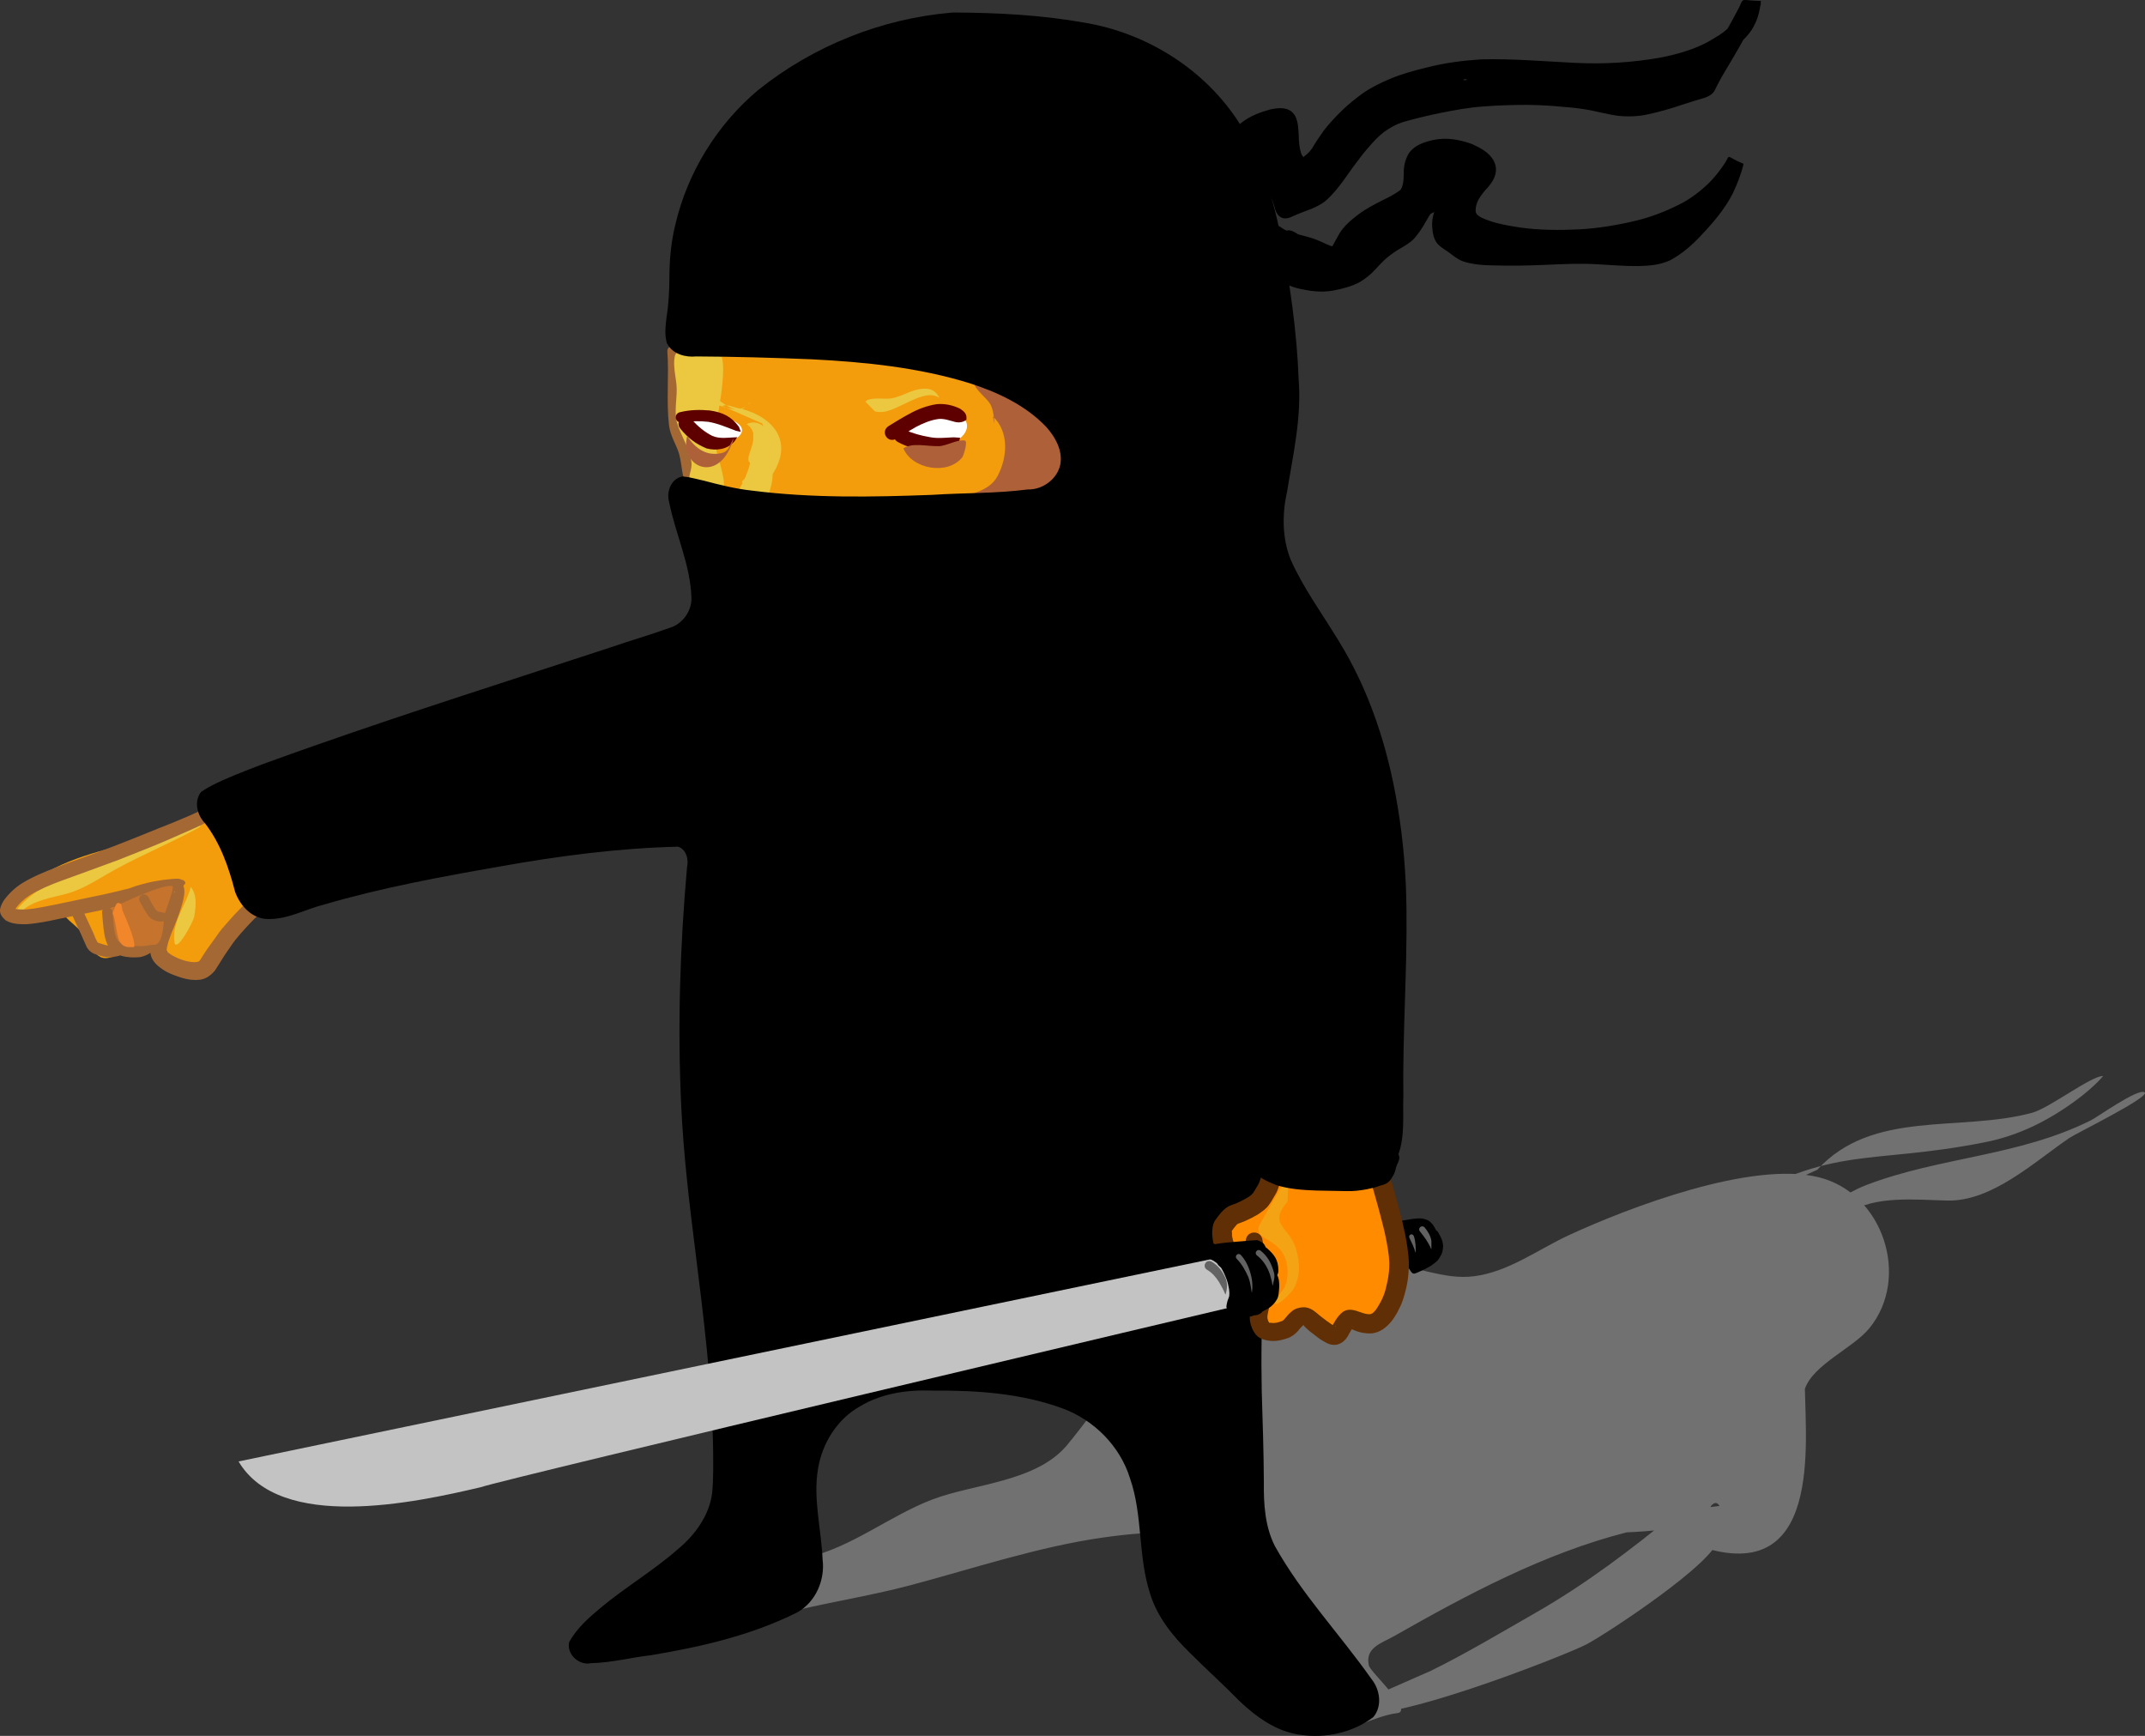 <svg xmlns="http://www.w3.org/2000/svg" xmlns:xlink="http://www.w3.org/1999/xlink" width="440.01" height="356.034"><rect width="100%" height="100%" fill="#333333" stroke="none"/><defs><linearGradient id="a"><stop offset="0" stop-color="#c3c3c3"/><stop offset="1" stop-color="#454545"/></linearGradient><linearGradient xlink:href="#a" id="b" gradientUnits="userSpaceOnUse" gradientTransform="matrix(.534 0 0 .534 254.57 538.282)" x1="318.16" y1="784.207" x2="345.919" y2="832.586"/></defs><path d="M343.873 310.203c-9.176 7.559-18.547 14.685-29.062 20.693-7.047 4.027-14.097 8.254-21.419 11.853-.736.362-17.334 7.363-16.725 7.964 4.618 4.561 44.512-11.243 48.697-13.409 3.972-2.055 26.888-17.087 27.108-21.762.112-2.373-3.109-5.577-1.079-7.058 1.755-1.281 2.105 3.693 3.666 5.17.687.65 3.719-2.808 3.912-3.584.572-2.312-4.987-1.566-15.097.132zM139.429 336.07c7.014-1.079 13.775-3.203 20.622-4.988 8.868-2.312 17.986-3.62 26.858-5.985 12.962-3.456 26.104-7.863 39.402-9.754 8.222-1.169 27.866-3.288 32.032 6.484 2.695 6.322-6.598 11.855-11.622 12.248-3.191.249-7.056.126-6.874.055 4.959-1.939 22.583 20.123 31.039 21.225 4.449.58 11.12-3.475 15.732-3.99 3.443-.385-5.471-8.337-5.811-9.754-.884-3.688 2.651-4.606 5.173-6.041 15.031-8.549 30.853-16.993 47.693-21.281 41.648-1.877 42.818-20.928 11.055 1.33 29.02 12.738 25.732-18.157 25.512-30.757 1.703-4.996 9.903-8.354 13.252-12.469 8.456-10.391 2.796-27.627-10.346-30.924-13.769-3.454-39.006 6.175-51.307 11.86-6.34 2.93-12.319 7.498-19.417 8.424-6.395.834-12.181-2.343-18.567-2.494-15.592-.369-26.052.593-41.244 3.935-4.66 1.025-12.44 1.138-16.441 4.267-.718.562 5.629 7.364 5.173 10.751-.36 2.676-10.013 15.32-12.543 18.288-6.37 7.472-19.031 7.819-27.496 11.028-8.732 3.311-16.663 9.875-25.795 11.915-3.109.695-5.579-.023-8.646.277-2.655.259-6.366 2.126-8.22 2.217" fill="#717171"/><path d="M287.554 250.37c1.033-.173 2.065-.383 3.111-.455.742-.086 1.454.02 2.136.313.67.31 1.106.887 1.474 1.504.366.661.673 1.349.902 2.068.281.792.376 1.598.325 2.432-.117.866-.483 1.584-1.11 2.183-.552.588-1.27.924-2.006 1.214-.661.181-1.345.276-2.026.181-.458-.076-.89-.262-1.281-.508-.466-.319-.664-.796-.831-1.311-.213-.673-.396-1.355-.586-2.035-.17-.625-.31-1.257-.442-1.892-.047-.338-.281-.63-.34-.959-.484-1.013 2.743-.614 2.909-.629.078-.007.036.152.057.228l.106.359c.309 1.196.498 2.419.663 3.642.052.549.132 1.1.133 1.653-3.27.032-2.98.682-2.655-1.392.084-.931.329-1.835.564-2.737.235-.546.438-1.925 1.215-2.031.573-.078 1.148.144 1.722.215.848 1.105.854 2.483.955 3.818.191 2.212.614 1.521-2.299.843l-.037.062c.149-.726.31-1.442.436-2.175.142-.713.178-1.456.431-2.141.687-1.082.335-.795 2.871.276.094.04.113 1.545.117 1.714-.019.885-.038 1.773-.202 2.645-.196.939-.736 1.67-1.518 2.201-.592.337-1.234.573-1.907.677-.206.031-.843.068-.279-.06l-.059.009c.607-.276.192-2.434.606-1.451.151.444.102.914-.049 1.35-.004.136-.094.233-.124.357-1.293-2.366-1.776-1.996-.425-2.705.498-.262.993-.528 1.483-.806.336-.194.65-.429.934-.694l.209-.326c.093-.151.106-.274.082-.449.019-.205-.045-.375-.118-.558-.139-.256-.329-.477-.476-.728-.087-.211-.215-.445-.155-.67.151-.526.717-.6 1.178-.731-.011-.058.07-.074.082-.016.394-.073.975-.085 1.266-.407.157-.066.179-.041.312.137.232.346.4.731.61 1.091.305.612.509 1.269.515 1.958-.044.704-.141 1.409-.548 2.009-.237.416-.484.827-.853 1.142-.459.37-.911.751-1.438 1.025-.552.321-1.115.623-1.705.868-2.023.912-1.497.868-3.215-1.673l-.017.155c-.021.27-.077.521.016.789.107.299-.26-1.698.402-1.93l.4-.249c.297-.09.592-.189.897-.228.23-.048.45-.1.62-.28.103-.101.246-.146.283-.292.082-.74.072-1.486.098-2.229.018-.24-.035-.687.062-.92l.038.055c2.638.457 2.127 1.134 2.721.11-.173.323-.393.991-.459 1.46-.211 1.121-.375 2.276-.867 3.316-.866-.098-1.75-.092-2.598-.294-.104-.025-.265-1.792-.263-1.984-.053-.557-.097-1.115-.156-1.671-.046-.428-.093-.575-.05-.549.145.087.231.247.347.371.512.02 1.032.153 1.536.061.4-.073.495-.706.289-.274-.11.231-.129.336-.201.587-.243.758-.379 1.543-.507 2.327-.206 1.92.326 1.311-2.974 1.474l-.019-.09c-.143-.509-.209-1.038-.309-1.557-.185-1.12-.362-2.243-.641-3.345l-.083-.403c-.025-.117-.188-.3-.08-.351 1.076-.504 2.718-1.925 2.913-.778.146.369.108.801.232 1.179.15.634.244 1.28.344 1.923.096.612.198 1.226.387 1.818.096.287.132.288-.118.131-.197-.067-.033-.022.09-.036.301 0 .605.037.892-.092.258-.079.533-.215.661-.466.027-.283.157-.539.256-.801.099-.39-.101-.806-.171-1.186-.169-.503-.352-1-.597-1.472l-.208-.384c-.046-.15-.351-.102-.54-.111-.93.092-1.863.183-2.775.403-1.996.405-2.568-2.418-.572-2.822z"/><path d="M186.096 86.475c7.607-9.808 22.314 5.276 4.62 4.018-2.099-.149-3.95-1.129-4.62-4.018z" fill="#fff"/><path d="M43.863 166.809c-.424.388-.561 1.162-1.218 1.235-6.782 2.719-13.937 4.293-20.968 6.211-4.12 1.11-8.211 2.47-11.943 4.571-2.464 1.36-4.773 2.985-6.981 4.725-.976 1.01-.728 3.036.674 3.528 1.517.667 3.171.06 4.677-.327 1.816-.485 3.618-1.016 5.415-1.565.603-.018.917.808.338 1.119-.32.368-.74.73-.772 1.251 1.253 1.772 3.419 2.759 4.366 4.771.739 1.572 1.674 3.229 3.295 4.025 1.245.478 2.548-.175 3.639-.751 1.381-.791 3.039-.53 4.553-.454 1.281.199 2.54-.227 3.692-.748.41-.226.936-.234 1.252.15.506.642.678 1.518 1.352 2.036 1.332 1.145 3.151 1.344 4.83 1.512.969.045 2.125.007 2.815-.778 1.185-1.386.968-3.406 2.052-4.849 1.317-1.946 3.517-3.082 4.795-5.061.674-.926.937-2.049 1.21-3.141.452-1.809 1.026-3.596 1.311-5.441.091-2.076-.879-4.006-1.901-5.749-1.187-2.083-2.413-4.251-4.345-5.738-.613-.389-1.329-.584-2.053-.584l-.084.05z" fill="#f39c0c"/><path d="M41.091 169.58c-5.666 3.139-11.669 5.603-17.355 8.707-3.195 1.744-6.31 3.94-9.828 4.946-2.882.825-7.371 1.415-9.514 3.761-.137.15-.957.68-1.15.572-.688-.384 1.579-2.49 1.777-2.678 3.239-3.076 8.258-5.32 12.206-7.379 3.375-1.76 6.954-2.782 10.403-4.313 3.22-1.429 9.995-5.017 13.304-5.233" fill="#ebc83f"/><path d="M43.278 168.147c-2.079 1.22-4.325 2.125-6.526 3.1-4.083 1.847-8.262 3.468-12.43 5.11-3.921 1.458-7.856 2.881-11.787 4.312-2.241.824-4.443 1.747-6.484 2.992-1.154.74-2.142 1.682-2.94 2.793-.371.702-.092.703-.209-.082.836.172 1.683.19 2.534.148 2.088-.174 4.135-.649 6.189-1.045 2.684-.591 5.384-1.1 8.067-1.697 1.795-.328 3.558-.8 5.335-1.2.572-.179 1.179-.245 1.74-.459.409-.143.805-.316 1.221-.436.73-.219 1.468-.414 2.209-.594.925-.241 1.868-.399 2.811-.548.82-.146 1.653-.177 2.478-.279l.92-.039c.31-.004.629.105.917.232.215.029.411.095.535.307.195.205.209.309.085.533-.661.602-.816 1.782-1.636 1.384-.132-.064-.241-.029-.364.023-.195.151-.239.363-.293.592l-.029.079c1.07-2.2 1.081-3.622 2.048-1.56.354 1.118.035 2.276-.234 3.378-.413 1.499-.941 2.963-1.528 4.401-.502 1.195-.984 2.399-1.388 3.631-.131.632-.414 1.3-.293 1.954.303.243.677.497 1.013.727.976.549 1.998.991 3.09 1.244.727.141 1.474.278 2.207.128.306-.068.459-.278.62-.526.456-.704.878-1.427 1.359-2.115.663-.863 1.273-1.766 1.912-2.647.646-1 1.439-1.884 2.222-2.775.958-1.091 1.929-2.17 2.975-3.177.98-.918 2.014-1.79 3.102-2.578.36-.143.686-.309 1.087-.319.249-.006.494.102.742.081.141-.012.258-.119.387-.178.035-.047.102.003.067.05-.138.899.476 1.496-.099 2.433-.783 1.14-1.781 2.084-2.812 3-.954.982-1.89 1.979-2.788 3.012-.688.793-1.351 1.607-1.933 2.482-.586.896-1.238 1.748-1.787 2.667-.503.797-.994 1.603-1.514 2.39-.81.958-1.771 1.68-3.048 1.869-1.239.136-2.468-.001-3.661-.371-1.43-.455-2.873-.942-4.11-1.819-1.183-.83-2.217-1.794-2.414-3.303-.06-1.108.129-2.185.479-3.239.404-1.318.932-2.586 1.456-3.86.501-1.307 1.037-2.605 1.392-3.962.011-.045.287-1.837.39-1.354.912 1.444 1.3-3.529 1.308-2.426.003.233.013.446.177.627.096.061.177.118.294.063l.153-.102c-.898 1.375-.53 1.138-1.105 1.486-.162.094-.243.103-.066.283.154.116.232.247.418.205.215.051.582.151.672.155-.241.002-.486-.019-.727.016-.737-.004-1.471.144-2.2.24-.856.134-1.71.275-2.552.479-.684.173-1.364.358-2.042.552-.396.133-.798.249-1.181.423-.647.188-1.306.329-1.961.488-1.797.477-3.62.85-5.434 1.255-2.703.52-5.385 1.146-8.089 1.66-2.211.469-4.433.946-6.692 1.112-1.495.028-3.02.005-4.35-.77-1.567-1.346-1.432-2.377-.452-4.037 1.027-1.43 2.3-2.644 3.792-3.589 2.2-1.341 4.574-2.335 6.984-3.24 3.896-1.491 7.859-2.804 11.744-4.326 4.159-1.581 8.255-3.317 12.398-4.938 2.155-.876 4.284-1.802 6.377-2.815 1.633-.884 2.884 1.426 1.251 2.31z" fill="#a46835"/><path d="M21.906 186.711c-.103 1.062.137 2.171.366 3.209.282 1.281.295 2.622 1.438 3.516 1.359 1.063 7.548 1.467 8.834-.143.954-1.194 1.006-4.166 1.202-5.6.088-.641 2.179-5.871 1.621-5.968-2.094-.364-9.317 3.025-13.461 4.987z" fill="#c6732d"/><path d="M30.428 183.975c.49.912.966 1.83 1.571 2.672.326.375.804.391 1.261.492.863.147 1.648.538 2.525.558.058-.013.076.069.018.082-.92.45-1.631 1.239-2.739 1.234-1.043-.032-1.992-.337-2.644-1.202-.661-.881-1.126-1.882-1.695-2.822-.717-1.204.986-2.219 1.703-1.015zM23.066 187.055c.122 1.334.226 2.669.434 3.993.145.692.331 1.406.771 1.973.34.41.822.599 1.315.755.955.221 1.93.29 2.907.269.932.054 1.821-.118 2.734-.267.624-.001.313-.016.934.045.051-.03.093.042.043.072-.265.595-.107.307-.478.86-.869.791-1.938 1.379-3.108 1.562-1.26.101-2.539.071-3.758-.298-1.034-.34-1.96-.836-2.557-1.785-.482-.892-.786-1.84-.928-2.847-.219-1.359-.304-2.729-.427-4.099-.164-1.499 1.956-1.732 2.121-.232zM16.719 186.117c.67 1.491 1.385 2.961 2.059 4.45.454.837.688 1.79 1.176 2.607.059.166.152.155.28.214.422.146.844.289 1.276.401.496.171 1.021.161 1.537.203.568.168 1.364.041 1.875.387.152.103.256.261.384.392l.34.203c.059-.004.065.079.006.083l-.308.247c-.112.148-.196.321-.336.443-.485.421-1.335.381-1.912.57-.761.072-1.512.007-2.25-.201-.556-.17-1.12-.319-1.655-.549-.592-.285-1.059-.716-1.39-1.288-.416-.9-.798-1.815-1.203-2.72-.689-1.503-1.409-2.991-2.077-4.503-.664-1.554 1.533-2.494 2.198-.94z" fill="#a46835"/><path d="M137.961 72.022c.375 4.981-.239 10.145.333 15.06.243 2.093 1.543 3.862 2.07 5.839.838 3.145.315 5.856 2.957 8.267 6.338 5.782 24.828 6.091 32.86 6.735 13.656 1.095 31.207 1.378 41.769-9.134.687-.683.604-1.56.887-2.428.35-1.072 1.268-2.334 1.183-3.498-.427-5.844-8.962-14.506-13.381-17.517-5.916-4.032-13.223-7.209-20.182-8.672-4.077-.857-8.101-2.118-12.309-2.081-2.938.026-5.82.636-8.76.636-3.941 0-8.709-.494-12.568.26-5.148 1.006-9.98 3.758-14.859 6.533z" fill="#f39c0c" stroke="#a46835" stroke-width="2.137" stroke-linecap="round" stroke-linejoin="round"/><path d="M138.477 72.839c-.168.658-.208 1.346-.183 2.024.05 1.355.329 2.675.47 4.006.264 2.476-.584 5.449.131 7.869.659 2.235 1.899 4.197 2.64 6.418 1.523 4.567-3.076 5.221 3.79 6.602.596.12 2.155.753 2.771.491 1.513-.645-1.717-8.543-1.594-10.24.209-2.894 3.146-15.166 1.15-17.619-2.392-2.94-6.194 1.152-7.527.225-.57-.396-1.08-.872-1.647.225zM154.499 89.088c.2 3.881-.863 8.074-2.98 11.385-.663 1.037-1.721 1.856-2.3 2.943-.707 1.327 5.686 2.889 7.345.123 3.401-5.674 2.121-11.556-2.065-14.451z" fill="#ebc83f"/><path d="M203.663 85.396c3.37 3.131 3.007 8.393.993 12.203-.858 1.623-2.203 2.48-3.842 3.189-.075.032-1.877.66-1.83.797.386 1.107 3.409 1.464 4.313 1.615 5.865.978 16.127.232 16.127-7.91 0-3.54-2.106-5.672-4.077-8.278-.856-1.131-1.499-2.481-2.614-3.393-1.042-.852-2.356-1.27-3.555-1.84-1.86-.883-3.699-2.175-5.646-2.841-.945-.323-1.943-.099-2.901-.327-.043-.01-.873-.305-.863-.204.159 1.49 2.642 3.211 3.372 4.476.635 1.101.822 3.283.863 3.986" fill="#ae6139"/><path d="M195.304 3.117c-14.331 1.211-28.258 6.793-39.475 15.79-8.298 6.985-14.287 16.67-16.764 27.235-.862 3.478-1.201 7.059-1.212 10.637-.014 2.794-.148 5.589-.591 8.35-.195 1.661-.443 3.414.04 5.038.979 1.984 3.437 2.617 5.487 2.403 7.926.039 15.852.262 23.771.588 10.949.555 21.977 1.676 32.492 4.927 5.858 1.879 11.666 4.601 15.961 9.118 1.983 2.209 3.608 5.188 3 8.244-.704 3.213-3.914 5.558-7.166 5.476-6.502.84-13.075.678-19.607 1.107-12.338.467-24.746.687-37.021-.871-3.383-.364-6.688-1.185-9.97-2.057-1.388-.289-2.769-.722-4.178-.846-1.987.358-2.815 2.78-2.305 4.547 1.335 6.672 4.434 12.995 4.609 19.884.037 2.985-2.074 5.829-4.956 6.635-3.949 1.431-7.995 2.572-11.961 3.952-20.296 6.668-40.668 13.108-60.826 20.188-6.294 2.23-12.628 4.383-18.749 7.064-1.453.675-2.932 1.373-4.247 2.273-1.318 1.729-.603 4.222.799 5.673 3.225 4.15 4.994 9.197 6.286 14.234.904 2.553 3.038 5.021 5.888 5.238 4.14.238 7.831-1.982 11.745-2.938 11.823-3.464 23.957-5.697 36.081-7.811 12.128-2.174 24.388-3.782 36.719-4.077 1.979.519 2.726 2.9 2.32 4.724-1.454 16.29-1.966 32.676-1.195 49.017.47 9.932 1.644 19.811 2.894 29.67 1.672 13.547 3.433 27.121 3.646 40.788.029 2.98.078 5.973-.198 8.942-.612 4.839-3.68 9.004-7.376 12.024-4.994 4.364-10.746 7.744-15.823 12.004-2.329 1.927-4.648 4.025-6.149 6.671-.462 2.128 1.869 4.14 3.922 3.626 4.156-.076 8.201-1.169 12.315-1.635 10.233-1.705 20.507-4.064 29.832-8.746 3.531-2.002 5.371-6.295 4.873-10.258-.261-6.259-2-12.512-.938-18.782.876-5.375 4.04-10.474 8.844-13.167 4.553-2.753 10.009-3.535 15.251-3.315 9.026-.065 18.234.545 26.778 3.684 6.602 2.424 12.077 7.915 14.158 14.673 2.684 7.662 1.621 16.046 4.15 23.746 1.45 4.669 4.623 8.547 8.076 11.905 3.296 3.304 6.782 6.413 10.04 9.756 3.424 3.266 7.52 6.25 12.34 6.848 5.004.722 10.32-.443 14.402-3.475 1.723-2.05 1.185-5.212-.434-7.161-6.474-9.192-14.329-17.422-19.824-27.288-2.086-4.101-2.393-8.802-2.333-13.324-.036-6.206-.233-12.408-.432-18.61-.152-7.518-.044-15.042.44-22.547.062-5.267-.239-10.72 1.692-15.729.74-2.273.729-4.877-.482-6.985-.145-.745.959-1.035 1.398-.533 2.782 1.311 5.756 2.412 8.875 2.375 3.633.166 7.302.004 10.882-.646 2.339-.543 4.498-2.202 5.183-4.57 1.423-3.82.913-7.959 1.057-11.944-.17-12.778.795-25.539.643-38.316-.06-7.068-.644-14.13-1.818-21.101-1.952-11.888-5.717-23.611-12.111-33.881-3.328-5.464-7.144-10.671-9.769-16.531-1.82-4.527-1.843-9.592-.78-14.304 1.211-7.524 2.973-15.085 2.366-22.757-.364-10.014-1.828-19.956-3.73-29.783-1.749-8.308-4.279-16.642-9.082-23.734-7.019-10.276-18.458-17.253-30.692-19.275-8.816-1.583-17.795-2.026-26.738-2.077l-.323.021z" stroke="#000" stroke-width="1.068" stroke-linecap="round" stroke-linejoin="round"/><path d="M281.16 240.406c-2.582.154-5.079 1.291-7.695.918-1.617-.141-3.247-.103-4.857.1-1.878-.12-3.775-.686-5.651-.27-1.544.504-2.653 1.858-3.22 3.338-.398.982-.943 2.078-2.034 2.415-1.907.921-3.995 1.691-5.436 3.313-.77 1.062-.668 2.466-.387 3.677.199 1.129.348 2.268.353 3.416.336.906 1.471.983 2.287.818.964-.204 1.963-.645 2.954-.351 1.001.756 1.114 2.101 1.363 3.235.379 3.038-.247 6.19.723 9.15.448 1.047 1.562 1.804 2.718 1.666 2.406-.001 4.541-1.467 6.943-1.468 1.278.206 1.977 1.437 2.96 2.145.748.596 1.838.784 2.685.279 1.351-.706 2.38-2.044 3.959-2.277 1.495-.316 3.062.512 4.509-.133 1.134-.525 1.633-1.803 1.948-2.933.878-3.396 1.038-6.927.927-10.419-.156-4.369-.482-8.791-1.816-12.982-.409-1.281-.869-2.753-2.133-3.437-.344-.154-.723-.256-1.102-.2z" fill="#ff8b00"/><path d="M264.118 246.413c-4.078 4.892.319 5.014 1.751 9.791.831 2.773.903 5.611-.549 8.196-.181.323-3.567 4.204-3.842 2.698-.104-.567 1.69-2.425 1.934-2.902.689-1.347.839-3.047.627-4.538-.71-4.999-5.169-5.186-5.855-7.011-.136-.363-.071-.91.105-1.247.596-1.144 5.616-9.973 6.064-10.24" fill="#f4a315"/><path d="M259.002 254.453c.236 1.506.632 2.98 1.034 4.448.549 1.862.825 3.771.794 5.71-.038 1.368-.312 2.711-.593 4.045-.117.597-.329 1.208-.222 1.821.083.324.185.685.419.923-.001-.189.506-.049.664-.048.596.015 1.164-.146 1.718-.348.333-.086.495-.247.696-.492.458-.573.941-1.13 1.515-1.588.659-.555 1.454-.75 2.292-.806 1.113-.033 1.995.512 2.813 1.202.645.588 1.365 1.089 2.054 1.625.602.375 1.138.905 1.824 1.129l.055.008c-.148-.236-.759.047-.926.12.286-.461.546-.938.818-1.407.434-.684.934-1.296 1.582-1.781 1.194-.726 2.363-.288 3.559.128.658.223 1.334.479 2.037.382.521-.135.856-.598 1.181-.995.553-.853 1.065-1.734 1.45-2.677.38-.925.606-1.9.809-2.876.287-1.312.447-2.634.417-3.976-.058-1.714-.388-3.405-.704-5.086-.315-1.553-.721-3.086-1.12-4.619-.281-1.105-.6-2.198-.902-3.298-.191-.789-.462-1.556-.665-2.342-.18-.524-.281-1.069-.438-1.6l.114.264c-.129-.128-.245-.147-.423-.18-.589-.18-1.211-.189-1.82-.239-1.273-.062-2.547-.03-3.819.047-1.516.094-3.026.203-4.545.172-1.259-.043-2.51-.198-3.764-.308-.862-.051-1.726-.099-2.59-.062-.52.005-1.04.038-1.56.038-.102-.016-.917.071-.465 0 .24-.046.402-.148.575-.315.167-.225-.167.668-.188.744-.152.573-.333 1.135-.545 1.689-.217.648-.589 1.222-.935 1.805-.27.484-.555.957-.886 1.402-.601.848-1.471 1.42-2.315 1.996-.797.46-1.611.898-2.456 1.263-.523.253-1.079.417-1.619.623l-.056.06c-.106.07-.238.154-.306.272-.315.366-.601.753-.88 1.146.024.081.035.326.05.523-.043.436.067.853.162 1.271.161.424.27.86.373 1.3.063.367.096.733.085 1.105l.013.696c-.006.197-.022.397.001.594l-.024.105c-.007-.559-.494-1.015-.873-1.288.459.135.936.118 1.409.128.868.004 1.722-.135 2.575-.278 1.047-.059.489.268.413.732-.046.283.019.573.028.86.719.079.481.182.535-.191-.047-.062.041-.128.088-.066.356.111.327.435.865.386.024 1.318.183.617-.331 1.561-.193.355-.375.504-.798.602-1.12.26-2.273.366-3.422.38-.929-.006-1.866-.072-2.753-.374-.807-.372-1.567-.911-1.656-1.887l-.041-.672c.023-.201.008-.404.003-.606l.01-.547-.083-.427c-.046-.343-.194-.661-.285-.994-.236-.752-.312-1.537-.373-2.321.016-1.011.081-2.036.693-2.889.358-.529.768-1.021 1.173-1.515.293-.313.589-.619.935-.873.33-.239.673-.458 1.062-.59.456-.167.916-.317 1.36-.517.664-.317 1.333-.623 1.958-1.015.452-.247.854-.564 1.198-.948.262-.376.473-.779.713-1.169.229-.344.425-.709.595-1.085.171-.456.308-.926.453-1.389.206-.682.388-1.378.796-1.975.474-.596 1.028-1.057 1.778-1.256.424-.084.851-.128 1.283-.101l1.592-.084c1.007.003 2.016-.006 3.018.121 1.166.102 2.332.211 3.5.277 1.422.034 2.839-.04 4.257-.156 1.419-.055 2.84-.116 4.259-.028.946.041 1.891.151 2.806.401.742.273 1.469.583 2.035 1.156.472.482.863 1.011 1.003 1.686.082.46.205.912.335 1.361.277.793.458 1.615.704 2.418.33 1.131.643 2.264.943 3.403.4 1.617.813 3.231 1.145 4.864.368 1.922.678 3.863.77 5.82-.016 1.626-.128 3.25-.482 4.841-.271 1.241-.597 2.471-1.072 3.652-.582 1.26-1.2 2.52-2.093 3.594-1.065 1.27-2.309 2.226-4.009 2.421-1.278.043-2.493-.177-3.668-.698-.006-.003-.776-.333-.77-.338.125-.12.711.004.764-.291.219-.233-.512.483-.493.637-.409.592-.66 1.286-1.129 1.839-.94 1.091-2.177 1.505-3.557.98-.935-.432-1.809-.966-2.605-1.625-.795-.573-1.562-1.183-2.251-1.881-.149-.145-.246-.218-.178-.301-.21-.025.055-.084-.095-.052-.403.366-.781.75-1.093 1.202-.626.687-1.344 1.239-2.24 1.528-1.027.356-2.092.602-3.188.551-1.205-.112-2.394-.334-3.231-1.297-.677-.854-1.069-1.829-1.233-2.91-.079-1.003.047-1.967.297-2.941.24-1.096.481-2.197.529-3.321.004-1.622-.187-3.215-.676-4.771-.4-1.651-.87-3.302-.985-5.004-.245-2.434 3.197-2.78 3.442-.346z" fill="#612f05"/><path d="M194.437 84.783c-1.036-.458-9.638 3.085-9.566 3.536.318 1.99 9.528 2.977 11.396 2.003 2.43-1.267 3.8-5.049-1.83-5.539z" fill="#fff"/><path d="M182.325 87.358c1.39-.862 2.783-1.715 4.229-2.481 1.74-.978 3.591-1.662 5.559-1.978 1.689-.159 3.34.193 4.852.937.911.639 1.409 1.073 1.273 2.226.05.032.005.102-.045.07-.692.49-1.42.598-2.258.415-1.111-.278-2.207-.722-3.374-.618-1.619.21-3.123.842-4.568 1.587-1.385.78-2.749 1.594-4.097 2.437-1.835 1.112-3.408-1.484-1.572-2.596zM185.572 88.138c1.629.744 3.353 1.21 5.113 1.51 1.482.307 2.962.145 4.45.07.586-.066 1.16.043 1.743.056.043-.04.1.021.057.061-.141.812-.444 1.381-1.163 1.842-1.694.926-3.656 1.027-5.55.843-2.075-.317-4.124-.818-5.983-1.828-1.806-.941-.474-3.495 1.331-2.554z" fill="#5f0000"/><path d="M142.424 85.171c1.515-1.073 11.299.758 9.592 3.761-1.451 2.553-6.613 1.483-8.521.204-.916-.614-1.991-2.038-1.072-3.965z" fill="#fff"/><path d="M139.581 84.522c1.971-.475 3.964-.516 5.972-.339 2.66.38 4.447 1.199 6.046 3.382l.324.927c.043.04-.013.101-.057.061l-.892-.197c-1.855-.694-3.691-1.507-5.655-1.839-1.796-.204-3.599-.162-5.388.117-1.494.248-1.845-1.864-.351-2.112zM141.905 86.067c1.218 1.344 2.592 2.523 4.216 3.339 1.603.683 3.338.31 5.019.272.051-.029.092.043.041.073-.192.279-.349.585-.575.837-1.441 1.601-3.646 1.895-5.639 1.39-2.24-.925-3.849-2.149-5.383-4.026-1.333-1.641.987-3.526 2.32-1.885z" fill="#5f0000"/><path d="M250.514 28.958c1.233-1.388 2.619-2.618 4.097-3.737 1.769-1.426 3.875-2.197 6.033-2.8 1.416-.268 3.075-.505 4.305.472.252.2.428.48.642.72.759 1.332.74 2.882.827 4.369.024 1.191.131 2.372.5 3.508.124.334.301.634.619.787-.069-.171-.164-.106.088-.277.622-.43 1.105-1.007 1.551-1.609.709-1.232 1.528-2.393 2.337-3.56 1.112-1.434 2.336-2.775 3.638-4.037 1.383-1.364 2.901-2.574 4.473-3.709 1.711-1.189 3.59-2.082 5.497-2.904 2.406-.998 4.911-1.697 7.437-2.306 3.702-.967 7.479-1.453 11.289-1.698 6.37-.167 12.729.397 19.087.708 5.902.307 11.789-.031 17.603-1.059 3.109-.601 6.198-1.451 9.055-2.843 1.136-.553 2.06-1.158 3.127-1.817 1.713-1.149 3.199-2.521 4.015-4.436.247-.715.513-1.458.557-2.221.033-.013.044-.426.023-.239-.108 1.435-.017-.363 3.845.494.157.035-.049.318-.089.473-.176.691-.466 1.322-.777 1.96-1.103 2.188-2.317 4.316-3.514 6.453-1.13 2.039-2.379 4.008-3.545 6.026-.484.877-.964 1.763-1.398 2.668-.364.874-1.156 1.317-1.986 1.661-1.545.434-3.065.947-4.599 1.415-2.338.811-4.712 1.486-7.129 2.012-2.117.479-4.248.537-6.394.299-1.815-.282-3.601-.711-5.395-1.097-1.882-.364-3.787-.584-5.698-.72-2.407-.246-4.82-.365-7.238-.406-2.96-.005-5.919.093-8.871.312-3.116.186-6.182.777-9.238 1.381-2.413.508-4.814 1.073-7.184 1.751-1.543.447-2.944 1.192-4.229 2.143-1.633 1.269-2.953 2.883-4.275 4.461-1.407 1.809-2.758 3.66-4.069 5.54-1.04 1.414-2.139 2.796-3.458 3.959-.865.782-1.916 1.273-2.967 1.745-.925.334-1.833.71-2.752 1.059l-1.749.749c-1.876.676-2.835-.6-3.178-2.215-.452-1.566-1.138-3.047-1.997-4.427-1.395-2.38-3.86-3.542-6.238-4.719-1.853-.795-3.456-2.151-5.408-2.733-.585-.175-1.207-.192-1.81-.288-.075-.007-.066-.112.009-.106 2.771.048 5.567-.309 8.304.279 3.738 1.102 6.311 2.235 8.589 5.534.989 1.752 1.958 3.545 2.412 5.523.239.866.011.005-.424-.251-1.1-.647-.981-.462-1.802-.281l.075-.038c.593-.206 1.154-.506 1.746-.717.882-.368 1.791-.666 2.664-1.053.672-.263 1.332-.566 1.884-1.043 1.092-.977 1.995-2.131 2.841-3.325 1.417-1.906 2.73-3.893 4.266-5.708 1.511-1.874 3.092-3.705 5.005-5.185 1.677-1.183 3.454-2.175 5.447-2.725 2.471-.735 4.986-1.298 7.505-1.839 3.224-.672 6.477-1.206 9.764-1.452 3.062-.187 6.128-.328 9.197-.317 2.514.029 5.023.18 7.527.401 2.061.21 4.138.345 6.163.813 1.683.339 3.352.752 5.048 1.02 1.702.212 3.406.162 5.082-.236 2.29-.494 4.539-1.145 6.757-1.899 1.476-.498 2.976-.915 4.463-1.377l.118-.016c.023.041-.77.766-.325.275.521-.927.95-1.907 1.507-2.816 1.161-2.007 2.4-3.968 3.552-5.98 1.169-2.044 2.324-4.096 3.408-6.186.997-2.193.233-1.384 4.451-1.334l-.009.146-.063.671c-.191 1.137-.43 2.266-.879 3.335-.355.746-.579 1.29-1.058 1.981-1.16 1.674-2.75 2.995-4.42 4.131-.559.355-1.102.738-1.678 1.065-3.688 2.093-7.779 3.326-11.916 4.154-2.138.342-3.559.6-5.72.823-4.219.434-8.476.442-12.709.261-6.228-.275-12.454-.834-18.692-.722-3.581.168-7.162.486-10.66 1.309-2.33.574-4.652 1.211-6.87 2.138-1.676.712-3.339 1.476-4.832 2.532-1.435 1.001-2.791 2.107-4.039 3.334-1.148 1.152-2.299 2.308-3.258 3.63-.879 1.103-1.571 2.328-2.359 3.493-.731 1.026-1.58 1.945-2.659 2.616-1.142.619-2.33.905-3.545.277-1.102-.641-1.852-1.566-2.287-2.774-.466-1.431-.641-2.912-.685-4.415-.029-.619-.057-1.243-.111-1.86-.017-.193-.116-.388-.071-.576l.065.004c.06.031.508.093.255.022-.49-.137-1.018.018-1.499.099-1.732.374-3.329 1.125-4.784 2.136-1.305 1.004-2.56 2.075-3.661 3.305-1.656 1.804-4.207-.538-2.551-2.342zM261.893 46.31c.947.494 1.901.973 2.918 1.307 1.21.401 2.454.683 3.679 1.033 1.289.344 2.497.908 3.702 1.466.651.292 1.338.511 2.042.627-.831-.278-1.476.628-.978-.145.511-.89.978-1.804 1.496-2.69.978-1.594 2.407-2.798 3.879-3.916 1.502-1.136 3.181-1.996 4.849-2.855 1.233-.602 2.466-1.209 3.584-2.01.407-.291.519-.705.653-1.161.208-.777.231-1.581.249-2.379-.062-1.489.29-2.85 1.023-4.136 1.181-1.692 3.07-2.277 4.983-2.728 2.718-.587 5.355-.116 7.931.797 1.712.777 3.606 1.738 4.526 3.483.153.291.238.612.357.918.349 1.696-.379 3.069-1.426 4.332-.759.815-1.476 1.656-2.036 2.62-.415.749-.642 1.57-.634 2.426.09.717.65 1.024 1.228 1.349 2.431 1.127 5.097 1.575 7.723 1.989 4.122.604 8.29.595 12.44.405 3.926-.24 7.805-.881 11.624-1.806 3.098-.752 6.056-1.921 8.897-3.352 2.264-1.144 4.256-2.697 6.067-4.457 1.197-1.241 2.28-2.591 3.207-4.044 1.176-1.872-.055-1.375 3.788.225-.489 2.09-1.292 4.078-2.189 6.021-1.65 3.267-4.047 6.036-6.545 8.675-1.842 1.985-3.866 3.753-6.254 5.038-2.068.996-4.326 1.184-6.584 1.229-2.854.032-5.698-.232-8.545-.374-3.406-.198-6.816-.034-10.22.112-3.649.169-7.3.232-10.952.13-2.153-.029-4.295-.174-6.344-.862-1.164-.449-2.094-1.28-3.087-2.004-.755-.458-1.462-.942-2.073-1.582-.814-.986-.988-2.214-1.075-3.446-.119-1.351.218-2.646.682-3.9.395-.912.909-1.764 1.47-2.583.523-.806.352-.895.259.23.18.316.306.67.54.949.124.147.334.191.5.288l.048.032c-.261.096-.644.116-.916.174-.864.22-1.604.643-2.245 1.253-.757.815-1.266 1.815-1.82 2.769-.641 1.118-1.36 2.186-2.21 3.154-.812.861-1.834 1.458-2.847 2.047-.996.552-1.907 1.233-2.792 1.946-.879.742-1.637 1.611-2.425 2.446-.896.98-1.93 1.797-3.066 2.477-1.691.944-3.581 1.397-5.465 1.765-2.494.456-4.981.105-7.415-.483-2.533-.673-4.502-1.916-6.21-3.881-1.181-1.677-1.82-3.111-.823-5.029l-.018-.402c-.022-.055.056-.086.078-.031l.271.328c1.316.676 2.126 1.65 3.036 2.795 1.29 1.294 2.744 2.293 4.546 2.743 1.927.515 3.89.858 5.884.512 1.488-.27 2.975-.622 4.334-1.306.863-.512 1.631-1.145 2.319-1.878.89-.942 1.743-1.924 2.749-2.748 1.018-.846 2.094-1.614 3.245-2.27.7-.406 1.427-.791 2.005-1.368.721-.766 1.268-1.669 1.804-2.57.742-1.26 1.45-2.565 2.512-3.592 1.11-.962 2.344-1.715 3.8-2.024.932-.215 2.414-.605 3.231.144.323.296.485.73.727 1.095-.023 1.098-.152 1.505-.76 2.364-.403.616-.838 1.219-1.106 1.911-.319.768-.517 1.559-.472 2.399.032.456.053.923.184 1.363.359.527 1.092.705 1.541 1.136.722.529 1.396 1.143 2.202 1.542 1.681.642 3.519.567 5.288.68 3.575.082 7.151.062 10.723-.128 3.514-.142 7.034-.297 10.55-.126 2.746.165 5.493.395 8.245.387 1.719-.081 3.469-.17 5.055-.913 2.065-1.069 3.741-2.674 5.346-4.336 2.226-2.382 4.445-4.825 5.921-7.763.825-1.73 1.506-3.507 2.007-5.359 3.749 1.01 3.824.164 2.445 2.497-1.106 1.632-2.3 3.208-3.697 4.605-2.064 2.004-4.335 3.764-6.913 5.069-3.079 1.542-6.286 2.805-9.64 3.619-4.036.954-8.128 1.672-12.282 1.815-4.372.164-8.753.09-13.09-.552-3.052-.493-6.183-1.006-8.927-2.512-1.533-1.046-2.497-2.153-2.596-4.08.045-1.394.364-2.727 1.063-3.948.659-1.091 1.436-2.088 2.319-3.008.358-.432.741-.863.893-1.417-.127-1.345-2.021-1.971-2.998-2.509-2.024-.736-4.099-1.137-6.248-.707-1.088.235-2.287.479-3.076 1.328-.51.777-.631 1.663-.577 2.583.037 1.104.04 2.214-.283 3.283-.333 1.118-.844 2.104-1.811 2.809-1.246.904-2.625 1.583-4 2.268-1.509.749-3 1.546-4.367 2.538-1.145.886-2.301 1.804-3.083 3.045-.559.921-1.02 1.898-1.606 2.803-.633.936-1.471 1.77-2.709 1.324-.668-.404-1.361-.767-2.07-1.091-1.067-.504-2.131-1.029-3.274-1.343-1.291-.346-2.598-.632-3.877-1.019-1.12-.418-2.22-.885-3.259-1.482-1.691-.881-.444-3.272 1.246-2.391zM259.688 29.434c-.894.53-1.809 1.025-2.722 1.52-1.109.599-.673.1-1.685-2.36l1.018-.764c.691-.562 1.427-1.086 2.05-1.726-.815.462-.237.114 1.171 2.398l.227-.03-.853.727-.322.314c-.858.882.206.197-.17-.48-.27-.488-.837-.738-1.255-1.107-.072.003-.252.071-.215.01.057-.095 2.2-1.231 2.46-1.382.56-.183.995-.791 1.575-.928.244-.058.497-.075.745-.112.463.439 1.051.775 1.388 1.317.303.488-.445 1.808-.636 2.292-.177.084-.169 1.267-.149.993-.524-1.188-1.783-.998-2.48-.104-.173.672.974 1.117 1.4 1.113.363-.004.661-.3.992-.45-.033.95.173-.45.264-.34.112.135.262.781.347.979.556 1.508.416 2.248-1.539 2.873-.338.108-1.055-.381-1.361-.567-.092-.236-2.152-1.144-1.174-.765.459-.196 1.042-.219 1.378-.588.286-.315.185-.83.285-1.244l.03-.053c.384.349.72.832 1.077 1.211l.478.488c1.214 1.158-.205-.208.83.823l.407.388c-.151-.078-.284-.187-.427-.281-.671.799-1.254 1.681-2.013 2.398-.087.083-.157-.182-.237-.272l-.385-.433-1.436-1.665-.432-.463-.57-.579c-.057-.061-.214-.123-.163-.189 2.09-2.709 1.242-2.945 2.592-2.362.015.176 1.313.287.832.156.228-.585.341-1.203.444-1.822.125-1.708-.543-1.227 3.468-.69.149.02.082.29.123.435l.174.61c.597 1.971 1.419 3.862 2.266 5.736l.325.738.249.54c.056.12.285.31.163.361-3.278 1.372-2.795 2.381-3.306 1.091-.866-1.813-1.792-3.597-2.7-5.389-.575-1.27-1.326-2.464-1.86-3.752-.021-.052-.117-.14-.063-.157 3.785-1.201 3.214-1.64 3.582.77.331 2.478.601 1.154-3.209 1.244.08-.946.24-1.883.512-2.792.554-1.571.402-.876 2.888 1.487.076.073-.154.144-.231.216l-.295.281c-1.022.966-2.066 1.91-3.133 2.826l-.478.406-.395.311c-.671.561.451-.138.24-.866-.194-.671-.83-1.123-1.245-1.684-.067-.014-.25.007-.202-.043.137-.144 1.935-.103 2.129-.078.28.037.555.109.832.164 1.992.582 3.039 2.23 3.948 3.962.499.792.71 1.797 1.324 2.52-.914-1.049-.168-.368-3.088.976l-.027.076c-.26-.358-.425-.945-.606-1.342-.424-1.025-.914-2.041-1.137-3.133-.144-.883.177-1.737.241-2.611.095-.851-.066-1.687-.251-2.513-.245-.786-.382-1.549-.281-2.37.21-1.836 2.727-2.938 3.736-.504.545 1.626.832 3.317 1.112 5.004.297 2.08.598 4.162 1.171 6.187l.298.945.092.278.011.074c-.104-.136-.112-.437-.283-.43-.974.036-1.916.365-2.873.548-.299.955.435 1.468 1.276 1.656.567-.045 1.233-.333 1.264-.975.03-.473-.387-.571-.632-.843 1.068-.548 2.028-1.259 2.968-1.998 1.289-1.111 2.579-2.232 3.759-3.459.371-.526-.456.626-.3.835 1.864 2.502 3.262 1.016 1.967 2.154l-.536.488c-1.388 1.264-2.785 2.521-4.26 3.684-1.447 1.105-2.106 1.453-3.736-.817-.207-.288.423-1.294.598-1.603.813-1.218 1.605-2.444 2.31-3.729.822-1.573-.429-.226 1.17 1.235.705.644 1.623-.296 1.099.204-.773.663-1.523 1.351-2.208 2.106-.28.36.292-.367.238-.43-2.492-2.921-3.459-1.263-1.49-3.122 1.712-1.63 3.491-3.187 5.23-4.787 1.33-1.162 2.606-2.388 3.965-3.516.491-.439.452-.014 2.061 2.84.053.093-.184.111-.275.166-.444.268-.222.126-.661.421-1.489 1.041-1.184.979-3.059-2.221-.039-.066.873-.855.906-.885 1.346-1.194 2.709-2.369 4.069-3.547.498-.432 1.009-.847 1.515-1.269 1.122-.937-.137-.741 2.222 2.674-1.116.992-2.098 2.127-3.093 3.237l-.553.634-.452.496-.355.41c-2.505-2.793-3.181-1.934-2.005-3.07 1.372-1.52 2.839-2.921 4.453-4.18 2.613-1.851 5.663-2.797 8.743-3.525 2.544-.594 5.147-.795 7.744-.992l.661-.025c.215-.008.454-.116.646-.019.049.025-.163-.024-.163.032.048 3.722 1.429 3.546-.072 3.635-1.805.107-3.578.494-5.345.855-1.084.233-2.167.473-3.243.743-.34.085-.943.177-1.271.371-.085-1.119-.243-2.236-.256-3.358 0-.029.423-.1.854-.192.998-.213 1.993-.434 2.993-.641 2.633-.563 5.31-.886 7.99-1.123 2.6-.222 5.209-.305 7.818-.273 1.592.035 3.184.082 4.777.112.777.002 1.553.022 2.329.063.876.038 1.753.039 2.63.037 1.046.003 2.092.037 3.137.076 1.041-.007 2.082.023 3.122-.017 2.078-.05.824-.401.924 3.848-1.2.088-2.402.043-3.602-.022-2.286-.19-4.56-.494-6.84-.746-1.885-.197-3.773-.356-5.663-.49-1.527-.081-3.049-.226-4.571-.372-1.113-.069-2.231-.133-3.345-.062-1.567.585-1.772-3.429-.391-3.409 1.471-.008 2.94-.069 4.411-.092 2.499-.068 4.997.039 7.487.245 2.11.178 4.217.362 6.331.481 1.956.109 3.913.19 5.87.285 1.954.048 3.9.184 5.829.503 1.083.26 2.183.412 3.28.596.713.063 1.237.277 1.869.614-.47 1.153-.835 2.354-1.41 3.458-.059.113-.255-.011-.383-.016-.736-.031-1.469-.061-2.206-.071-1.071-.004-2.143-.017-3.212.045l-.08.018c.122-4.417-.793-3.762 1.822-3.873 1.835-.15 3.66-.411 5.477-.705 1.945-.324 3.874-.731 5.814-1.081.994-.183 1.995-.341 2.955-.664l.357-.138c.436-.146-.212.058-.184.175.284 1.195.826 2.314 1.239 3.47-1.153.256-2.321.392-3.492.524-2.228.239-4.467.309-6.705.324-.971-.155-2.327.211-3.263-.173-.301-.123-.579-.296-.868-.444.198-1.069.237-2.181.594-3.208.103-.297 2.641-.379 3.001-.387 1.713-.06 3.422-.186 5.129-.338 1.682-.188 3.362-.418 5.023-.743.487-.127 1.007-.217 1.45-.472.285-.14.559-.301.826-.474.17-.087 1.26-.681.501-.247.644 1.185 1.379 2.325 1.933 3.555.042.093-.174.107-.263.157-.768.433-1.561.825-2.35 1.217-.882.329-1.702 1.011-2.643 1.19-.269.051-.545.057-.818.085-.42-1.188-1.025-2.326-1.261-3.564-.042-.219.324-.308.496-.451.648-.538 1.4-.945 2.125-1.366.881-.474 1.735-.995 2.588-1.517l.229-.155c.441-.304-.179-.008-.142.207.18 1.038.609 2.017.914 3.025.191.038.387.055.573.114l-.098.036-.459.104c-.808.183-1.616.365-2.425.54-2.622.576-5.269 1.016-7.928 1.38-2.072.28-4.155.38-6.243.329-.818.006-1.605-.215-2.406-.329-.105-.024-.214-.04-.322-.032-.286.045-.573.048-.862.043-.355.015-.678.043-.89-.276-.121-.56-.105-1.144-.126-1.715-.078-.004-.073-.114.005-.11.022-.57.039-1.156.171-1.711.216-.304.524-.278.871-.25.161-.002.321-.011.481-.033.491-.051.985.004 1.47.084.576.143 1.167.224 1.759.253 1.852.098 3.708-.068 5.546-.283 2.554-.341 5.095-.776 7.613-1.321 1.508-.326 3.041-.866 4.59-.669 1.108 3.04 1.848 2.956-.147 4.191-.89.585-1.82 1.101-2.745 1.626-2.258 1.266-1.451 1.706-3.183-2.22-.939.145-.659.143-.253-.044l1.693-.809c.795-.401 2.483-1.294 2.486-1.29.86 1.048 1.536 2.234 2.304 3.352-.241.14-.485.242-.731.36-.392.217-.775.45-1.172.657-.769.328-1.558.596-2.383.748-1.801.359-3.624.556-5.454.697-1.795.159-3.59.257-5.392.209-2.349.048-1.519.604-1.275-3.007-1.043-.474-.928-.33-.459-.296.72.053 1.443.017 2.165.035 2.08-.014 4.168-.038 6.234-.307 1.199-.189 2.377-.477 3.574-.681 1.584 3.352 2.594 3.297.24 4.129-1.129.366-2.294.587-3.462.79-1.965.384-3.932.76-5.904 1.105-1.98.327-3.968.668-5.98.697-2.969.084-2.465.663-2.338-3.88.002-.08.16-.009.24-.014 1.165-.065 2.332-.074 3.498-.067.628.013 1.255.03 1.883.061l.389.025c.081.004.261-.074.244.005-.25 1.172-.654 2.305-.981 3.457 1.342.696.385.203-.076.206-1.116-.162-2.222-.374-3.326-.608-1.775-.308-3.565-.409-5.363-.489-1.984-.096-3.968-.205-5.95-.343-2.123-.178-4.245-.371-6.365-.581-2.381-.189-4.765-.357-7.156-.314-1.54.001-3.079-.015-4.618-.08-1.54-.095-.67.098-.652-3.477 0-.019 1.005-.142 1.078-.139 1.239-.026 2.477-.013 3.714.059 1.516.05 3.03.165 4.546.231 1.957.075 3.916.147 5.865.351 2.219.221 4.429.515 6.651.707 1.099.062 2.196.072 3.295.017.544 4.173 1.595 3.838-.754 3.932-1.095.003-2.19.052-3.285.001-1.026-.008-2.051-.071-3.077-.075-.935-.013-1.87-.022-2.804-.067-.739-.038-1.477-.1-2.218-.103-1.579-.042-3.157-.11-4.737-.148-2.483-.032-4.966.007-7.441.23-2.553.225-5.103.484-7.625.957-1.292.234-2.586.542-3.891.697-.277.033-.71.317-.835.068-.521-1.04-.553-2.259-.829-3.388 1.652-.576 3.407-.801 5.1-1.223 1.885-.384 3.777-.731 5.673-1.057 1.57-.203.575-.207.922 3.546.004.038-.461.047-.8.066l-.617.035c-2.387.1-4.764.409-7.106.877-2.576.622-5.166 1.349-7.376 2.871-1.539 1.121-2.848 2.477-4.153 3.858-1.301 1.253-.491.763-3.304-1.867-.064-.06.106-.139.164-.204l.746-.803.577-.619c1.234-1.353 2.429-2.773 3.898-3.881.824.864 1.732 1.655 2.472 2.593.042.053-1.924 1.704-2.02 1.784-1.347 1.135-2.674 2.295-3.992 3.463l-.328.308c-.891.768-1.716-1.611-2.536-2.454l.069-.039.243-.161.35-.227c.088-.054 1.039-.717 1.083-.68 2.829 2.377 3.302 1.874 2.067 3.017-1.3 1.143-2.617 2.268-3.878 3.455-1.753 1.563-3.475 3.16-5.222 4.729-.08.073-1.449 1.311-1.473 1.299-2.608-1.27-3.565-1.312-2.257-2.81.859-.86 1.759-1.686 2.728-2.422.609-.417 1.435-1.12 2.293-.574 1.777 1.131 1.033 2.316.436 3.515-.714 1.315-1.492 2.592-2.296 3.853-.051.082-.121.337-.153.246-.061-.169.181-.416.049-.536-4.731-4.292-1.143-1.511-2.57-1.297-.252.038 1.348-.69.601-.473 1.394-1.177 2.807-2.332 4.128-3.593.132-.116 1.601-1.437 1.727-1.392 2.373.856 3.544 1.27 2.072 2.996-1.284 1.366-2.685 2.621-4.12 3.826-1.409 1.108-2.877 2.249-4.654 2.674-1.63.139-2.79-.329-3.289-1.99-.206-1.526.408-2.826 2.038-3.131.278.037.571.016.835.112 1.141.412 1.575 1.639 1.302 2.733-.986.271-1.938.733-2.957.814-.326.026-.993-2.097-1.045-2.32-.578-2.153-.954-4.346-1.256-6.555-.243-1.501-.486-3.005-.916-4.466.667.861 2.593.888 3.08-.096.009-.018-.065.273-.047.034-.038-.347.165 1.047.254 1.067.262 1.2.426 2.421.303 3.65-.065.471-.104 1.164-.3 1.54.159.83.615 1.587.906 2.371.121.265 1.103 2.364.946 2.506-2.501 2.269-2.138 2.369-3.233 1.27-.634-.921-1.06-1.961-1.556-2.959-.41-.795-.815-1.715-1.62-2.181-.911-.252-1.815.042-2.743-.022-.508-.581-1.261-1.017-1.523-1.743-.356-.99 1.296-1.971 1.852-2.474 1.022-.875 2.026-1.771 3.005-2.693l.527-.499c3.629 1.892 3.318 1.009 2.81 2.043-.212.66-.332 1.348-.378 2.039-4.023.847-3.305 1.497-3.634-1.024-.151-1.209-1.341-4.639 3.043-2.452.557 1.205 1.184 2.374 1.782 3.558.931 1.837 1.874 3.669 2.769 5.524.722 1.514.506.635-2.9 2.043-.072.03-.084-.132-.121-.2-.131-.243-.359-.728-.46-.941l-.359-.765c-.889-2.056-1.805-4.111-2.415-6.271l-.188-.752c-.037-.168-.252-.458-.088-.507 3.838-1.152 3.465-1.299 3.185.506-.221 1.477-.621 2.939-1.757 3.986-.259.162-.497.361-.776.486-1.091.491-2.275.232-3.329-.201-1.361-.571-.463-.052 1.366-2.888.069-.107.161.199.244.296l.359.419.432.525c.576.693 1.148 1.389 1.744 2.065.094.106.348.188.286.315-.474.961-1.178 1.79-1.767 2.685-.908-.577-1.593-1.407-2.346-2.167-.866-.925-2.686-2.505-1.663-3.995.317-.462.999-.506 1.499-.759.974.218 1.797.696 2.604 1.281.063.041.258.093.188.122-1.335.557 1.295-3.143-1.819 1.086-.156.212.016.526.02.789l-.01-.051-.153-.321c-.512-1.278-.875-2.594-.131-3.866.396-.232.731-.644 1.187-.696 1.53-.176 2.074 1.292 2.014 2.462-.421 2.075-2.294 2.762-3.484.761-.331-1.074-.251-2.133.157-3.184.266-.724.06-.205.348-.845.053-.118.146-.48.168-.352.028.167-.08.376.028.506.382.459.908.777 1.362 1.165 1.595-.326-.503.191-.733.482-1.18.635-2.31 1.428-3.615 1.772-.519-.369-1.206-.576-1.556-1.108-.576-.872.891-2.1 1.362-2.596.22-.202 1.877-1.688 2.146-1.448.693.615 1.111 1.497 1.524 2.326.052.106-.155.177-.233.266-.733.692-1.566 1.271-2.348 1.906l-1.067.8c-1.628-1.951-2.259-1.979-1.416-2.467.902-.527 1.822-1.026 2.748-1.511 1.773-.984 3.164 1.523 1.391 2.507zM262.825 46.665c1.551.99 3.103 1.978 4.672 2.939 2.587 1.627 2.591.484-.16 3.65-.795-.74-1.629-1.433-2.484-2.103l-.432-.308c-.985-.664-.22.233.38-.144.5-.314.802-.868 1.203-1.301-.082-.938-.214-.986.297-.519.484.443.979.874 1.476 1.302.416.38 2.376 1.807 1.821 2.594-.544.772-1.582 1.033-2.373 1.55-1.078-.462-2.039-1.156-3.04-1.761.969.129-.548-.215-.403-.186.266.053.605.356.798.165.673-.665 1.022-1.595 1.486-2.42.078-.138-.437-.508.238.097.803.737 1.676 1.387 2.438 2.168.863 1.267.906.989-1.582 3.078-.129.108-2.315-1.154-2.559-1.288-.857-.399-1.743-.938-2.66-1.097 2.386-.28 1.127.307 1.783-3.051.008-.042.214.093.598.284l1.587.758c1.612.692 3.192 1.476 4.842 2.073.777.211-.857-.299-1.264.49-.395.766-.124 1.72-.139 2.582-.002.135.465.306-.198-.016-1.067-.48-2.174-.868-3.247-1.335-1.419-.76-1.041-.396 1.064-3.687.131-.205.483.059.723.095.763.114 1.52.264 2.283.383.9.198 1.837.184 2.737.376-1.428-.075.241-.047-.786 3.628-.035.127-.258-.057-.387-.085-.525-.113-1.052-.214-1.576-.332-.413-.076-.81-.221-1.222-.303l-.127-.011c.114.01.281.127.342.03.574-.896.971-1.893 1.456-2.84-.034-.056-.134-.111-.101-.167l.47.194c.42.174.847.307 1.28.447.568.117 1.217.354 1.791.147.412-.275.751-.64 1.097-.991.718-.778 1.519-1.47 2.305-2.177 1.421-1.201.492-.509 2.621 2.527-.817.677-1.566 1.433-2.272 2.224-1.035 1.227-.366.898-2.81-2.184-.082-.103.186-.185.276-.28l.434-.468c1.69-1.995 3.526-3.85 5.426-5.644 1.307-1.081 2.471-2.376 3.889-3.319.661 1.05 1.471 2.02 1.982 3.151.073.162-.266.237-.4.354-.941.819-1.863 1.654-2.773 2.507-1.442 1.423-2.839 2.89-4.229 4.364-.619.638-1.23 1.279-1.942 1.814-.929.655-2.027.924-3.126 1.13-1.467.232-2.952.32-4.435.36-1.362.08-2.714-.11-4.068-.207l-.134.009c.202-.026.553.127.608-.069.308-1.105-.806-3.536.335-3.424.288.028.566.121.849.181 1.105.251 2.22.444 3.355.466.558-.006 1.106-.108 1.636-.276.639-.165 1.261-.385 1.884-.601 1.089-.371 2.118-.878 3.125-1.429 1.954-1.146 3.904-2.3 5.868-3.431 1.025-.587 2.047-1.177 3.073-1.761.353-.201.892-.442 1.188-.755-1.061 1.473-.906.741.772 3.204l.311.05c.046.062-.147.046-.22.073-.328.122-.396.162-.727.315-.919.488-1.777 1.079-2.667 1.617-1.93 1.179-1.771.417-2.649-2.854-.006-.022.543-.518.769-.725 1.041-.892 2.122-1.737 3.219-2.558.036-.017.836-.743.543-.412.399-.816 1.16-1.223 1.948-1.584.987-.453 1.964-.928 2.926-1.432 2.169-1.153.885-1.199 2.76 2.712-.963.496-1.928.987-2.925 1.414-.778.304-2.009.674-2.633-.317-1.026-1.631-.337-2.391.641-3.19.233-.277.711-.533.8-.921l-.051.021-.135.501c.19.421.252.929.57 1.264.25.262.675.263 1.011.398l.097.049c-.276.302-1.176.727-1.52.942-1.085.754-2.222 1.466-3.204 2.357 1.098-1.186.199-.024-1.914-3.144-.039-.057.122-.065.181-.099l.468-.276c.403-.248.867-.557 1.261-.815.292-.002 1.525-1.23 1.757-1.27.084-.015-.229.096-.19.172.524 1.037 1.193 1.993 1.79 2.99-1.172.724-2.373 1.482-3.519 2.276l-.561.408c-.132.099-.314.47-.381.319-1.313-2.974-2.361-2.682-.893-3.605 1.549-.982 2.754-2.345 3.856-3.788.858-1.219 1.596-2.523 2.003-3.962.14-.452.144-.91.123-1.374 3.5 5.433 3.426-3.699 3.867.028.032.831-.085 1.66-.3 2.461-.037.092-.016.307-.111.277-4.092-1.275-3.936-.818-2.588-3.214.509-.685.986-1.774 1.842-2.117.353-.142.735-.193 1.103-.29.586.373 1.304.592 1.758 1.118.668.772-.15 2.894-.438 3.74l-.328.991-.091.319-.026.078c-.011-.212.136-.476-.002-.637-.484-.564-1.16-.929-1.741-1.393-.204.043-.403.13-.611.129-.069 0 .106-.088.158-.132l.335-.281c.44-.387.866-.79 1.286-1.198.111-.111 1.077-1.136 1.091-1.121 2.714 2.896 3.174 1.999 2.029 3.437-.898 1.08-1.653 2.266-2.489 3.391-1.197 1.457-2.162 1.562-3.701.161-.192-.175-.327-.97-.386-1.259-.222-1.11-.463-2.216-.715-3.32-.319-1.239-.213-2.496.809-3.402.228-.202.519-.32.779-.48 1.549-.627 3.235-.628 4.873-.486 1.958.276 3.221 1.04 4.201 2.754.487 1.269.33 2.588.009 3.873-.189.63-.429 1.64-1.095 1.97-.435.215-.929.282-1.393.424-.115 1.697-1.771-1.642-1.72-1.103-.522-.039-1.025.027-1.525.173l-.125.07c-.1.116.31-.121.382-.256.184-.345.416-.71.402-1.1-.033-.918-.334-1.055-.846-1.451.654-.043 1.376-.057 2.053-.093.505-.019 1.087-.01 1.552-.112-.928.268-1.148 1.032-1.177 1.895l.077.283-.261-.344c-.674-.896-1.146-1.894-1.446-2.97-.293-2.497 1.306-3.376 3.547-3.082 1.929.529 2.929 1.718 3.566 3.553.322 1.338.187 2.622-.562 3.775-1.188 1.248-2.687 1.277-3.628-.418-.294-.53-.037-1.157.1-1.663.397-.849 1.055-1.497 1.78-2.07.413-.305.826-.611 1.253-.896-1.564.528.953 3.321 1.007 3.409.068.111.259-.038.39-.033.077.003-.117.101-.179.145-.631.476-1.261.946-1.96 1.318-1.484.658-2.671-.104-3.706-1.123-.472-.512-.985-.937-1.688-1.029-.484-.045-.957.057-1.428.143-1.938.658-1.987-1.132-2.304-2.976-.025-.144.673-.744.759-.822 1.177-.949 2.589-1.238 4.064-1.237 2.152.226 3.207 1.122 4.005 3.09.411 1.457.302 2.955.08 4.431-.199 1.233-.552 2.433-.826 3.65l-.203.89c-1.05-1.769-.282-1.159-3.505-.508l-.07.145.004-.089.036-.513c.128-2.248.433-2.198 3.886-1.242.228.063.101.462.152.693.14 1.234.204 2.476.318 3.713l.053.452c.122.891.061-.524-.332-.482-3.643.384-3.023 2.362-3.393 1.128-.143-.506-.226-1.081-.416-1.542.894 1.279.501 1.137 3.114.565.504-.11.308-1.135.382.08.062.655.347 1.246.652 1.818.504.701.614.908.905 1.841-1.103.545-2.156 1.205-3.308 1.635-.135.05-.226-.18-.331-.278-.607-.568-1.008-1.257-1.384-1.989-.8-1.802-.962-3.778-1.07-5.722-.081-2.055.086-4.108.23-6.156.022-1.001.16-2.011.046-3.01l-.038-.072c-.057-.052.002.154 0 .232-.402-.143-.805-.281-1.212-.41-.257-.08-.467-.027-.696.094-.396.252-.755.556-1.098.875-.474.505-.056-.005.033-.298l.014-.076c.149.382.006 1.363-.009 1.785-.03 1.452.182.287-.567-.349-.221-.188-.527-.241-.79-.361-.111-.006-.227.017-.332-.017-.138-.045.248-.151.375-.22.61-.331 1.204-.691 1.809-1.03 1.662-.952 3.428-1.677 5.287-2.129 1.461-.257 2.999-.01 3.825 1.373.156.261.22.566.33.85.303 1.566-.222 3.068-.716 4.534-.499 1.41-.828 2.87-1.148 4.328-.189.963-.443 1.941-.408 2.93.05.36.173.708.348 1.026.125.186.372.266.561.379.458.281.936.508 1.444.681 1.869.619 1.074-.289-.852 3.542-.497-.357-1-.705-1.516-1.035-.34-.185-.674-.368-.991-.59-1.121-1.28-.996-.768.713-3.452.205-.322 1.491-.03 1.82.033.819.152 1.651.223 2.478.324 1.454.166 2.902.366 4.342.628 1.122.238 2.257.384 3.398.494.766.057 1.537.057 2.293.194 1.786.658 1.143.186-.199 4.107-.029.085-1.964 0-2.175-.011-1.268-.075-2.537-.147-3.804-.239-.115-.012-1.649-.108-1.632-.29.371-4.106-.41-3.92 1.362-3.988 1.357.016 2.713.024 4.069.003 2.05-.069 4.1-.123 6.151-.06 1.517.061 3.023.267 4.534.404.997.072 1.996.116 2.991.208.951.101 1.904.164 2.858.223.925.055 1.851.07 2.776.117 1.668.091.681-.247-.311 4.123-.021.094-.192-.016-.288-.022-.424-.026-.504-.023-.954-.035-1.283-.012-2.565-.021-3.848.02-1.181.041-2.361.1-3.541.152-.873.061-1.748.076-2.623.073-1.078-.015-2.156-.071-3.232-.143-1.034-.074-2.067-.165-3.103-.215-1.057-.05-2.116-.077-3.173-.074-1.041.011-2.081-.025-3.12-.075-.832-.068-1.665-.12-2.499-.141-.611-.009-1.223.002-1.833-.036-2.093.053-.934-.562-.751-3.996 1.293-.135 2.598-.173 3.897-.206 2.55-.048 5.1.007 7.649.046 2.758.03 5.515.009 8.272-.016 2.342-.011 4.682-.095 7.024-.143 1.613-.045 3.226-.112 4.84-.122 1.27-.032 2.54-.029 3.81-.039.784.01 1.569-.026 2.35-.094.391-.038.782-.075 1.174-.099l.148-.006c.334 4.754 1.188 4.002-1.53 4.337-1.118.179-2.24.348-3.341.614l-.186.057c-.206.083.568-.107.579-.329.055-1.109-.186-2.215-.376-3.309-.026-.152-.399-.085-.111-.121.949-.067 1.862-.338 2.762-.629 1-.282 1.878-.797 2.683-1.44.534-.499 1.026-1.041 1.543-1.558.536-.566 1.202-.975 1.918-1.271.285-.146.624-.244.848-.485l-.046.226c2.349 3.179 3.017 2.36.638 3.292-1.618.623-3.239 1.24-4.874 1.816-1.411.479-2.843.893-4.269 1.321-.429.123-.857.256-1.298.329-.955-.492-.532-2.937-.56-3.215l.195.579c.239.492.189.409.597.468.066-.021.096.072.03.093-.081.073-.192.123-.244.218-.635 1.158-.592 4.114-1.123-2.036.385-.172.795-.276 1.194-.408 1.367-.422 2.748-.8 4.1-1.27 1.599-.562 3.18-1.169 4.766-1.767.227-.085 2.378-.919 2.492-.815.867.794 1.514 1.799 2.27 2.698-.314.615-.66 1.148-1.199 1.594-.555.454-1.154.842-1.823 1.108-.25.131-.515.212-.711.428-.619.617-1.195 1.28-1.872 1.837-1.195.971-2.521 1.722-3.988 2.208-1.357.431-2.748.819-4.183.828-.192-.013-1.354-.048-1.437-.247-1.219-2.905-1.428-3.62.779-4.224 1.232-.26 2.463-.529 3.715-.681.046-.006 1.631-.208 1.632-.199.667 4.112-.911 4.211.535 4.098-.357.022-.714.049-1.07.083-.899.077-1.8.118-2.703.113-1.251-.009-2.502-.002-3.753-.002-1.597.037-3.195.063-4.791.121-2.362.077-4.726.114-7.089.144-2.791.033-5.582.053-8.372.003-2.501-.031-5.003-.1-7.505-.079-1.101.019-2.203.019-3.303.059-.155-3.379-1.374-3.987.073-3.855.637-.037 1.275-.021 1.913-.008.877.014 1.754.029 2.63.077.974.057 1.947.067 2.922.049 1.119.012 2.236.025 3.354.086 1.061.051 2.121.105 3.18.191.991.067 1.982.13 2.975.138.804.004 1.606-.015 2.409-.06 1.203-.063 2.406-.118 3.61-.147 1.362-.043 2.723-.148 4.087-.118.091.003 1.703.015 1.712.096.477 4.213 1.279 4.269-.485 4.176-.939-.049-1.879-.062-2.818-.12-.998-.061-1.996-.128-2.99-.233-.992-.093-1.988-.13-2.982-.207-1.429-.131-2.852-.322-4.286-.389-1.986-.064-3.97 0-5.956.061-1.362.021-2.724.03-4.085-.027-1.54-.08.176.077.219-3.944.001-.112-.743-.132-.089-.055l.359.035c1.25.071 2.498.158 3.747.236.502.026.494.03.957.039.112.002.347-.098.336.013-.39 4.014-1.66 3.405.077 3.983-.565-.094-1.247-.056-1.846-.139-1.269-.096-2.53-.276-3.776-.536-1.376-.242-2.756-.452-4.147-.594-.922-.126-1.823-.311-2.717-.57-.642-.138.017-.038.08-.179 1.225-2.767 1.578-2.096.487-3.256-.441-.274.686.416.692.44.539.347 1.058.722 1.588 1.082-1.489 3.702-.413 3.828-2.536 3.119-.707-.267-1.402-.563-2.042-.969-.789-.443-1.506-.977-1.994-1.758-.499-.876-.834-1.818-.866-2.837-.01-1.299.203-2.573.494-3.837.363-1.568.725-3.137 1.178-4.682.225-.732.464-1.541.652-2.248.553.742 1.405.483.496.529-1.498.303-2.878.986-4.209 1.719-1.311.759-2.593 1.687-4.152 1.777-.404-.133-.86-.161-1.212-.399-1.032-.696-1.103-1.877-1.02-2.97l.035-2.143c.174-.816.534-1.483 1.185-2.019.712-.656 1.458-1.277 2.36-1.658 1.062-.381 2.143-.552 3.243-.197.674.193 1.344.409 1.978.712 1.123.657 1.904 1.593 2.082 2.921.115 1.219.055 2.444-.034 3.664-.114 1.891-.29 3.783-.228 5.679.078 1.409.189 2.834.7 4.164.82 1.786 1.334.422-2.547 2.648.672 2.032.028.245-.382-.216-.6-1.11-1.055-2.288-1.128-3.562-.009-.564-.012-2.577.635-2.824 2.597-.992 2.391-.778 3.406.526.322.815.492 1.681.623 2.546.176 1.553.302 1.353-3.309 1.92-.437.069-.609-1.869-.63-2.137-.105-1.148-.186-2.297-.28-3.446l.04.005 3.447-.057c.133-.015.096-.649.058-.148l-.013.307c-.012.283-.065 1.809-.279 1.903-3.188 1.399-2.641 1.529-3.756-.231-.133-.898-.064-1.768.161-2.651.263-1.118.559-2.228.779-3.356.129-.847.235-1.707.099-2.561-.012-.361.145-.361-.381-.501-.507-.027-1.037.004-1.477.287-.135.065.043-.008.008-.098-.345-.91-.549-1.91-1.127-2.693-.189-.255-1.263.021-.951-.041l.221-.051c1.024-.26 2.092-.321 3.136-.148 1.393.356 2.6.978 3.573 2.062.755.773-.128-.046-.747.402.571-.322 1.079-.765 1.637-1.118.207-.126 1.469-.914 1.69-.655 1.659 1.947 2.574 2.66 1.016 3.593-.321.118-.571.381-.866.548-.174.138-.557.497-.634.521.221-1.781-1.855-2.795-3.016-1.407-.236.429.115-.249-.012-.464-.054-.389-.188-.68-.547-.878-.082-.079.532-.439.547-.457.243-.298.478-.785.282-1.17.058.605.495 1.142.796 1.646 1.098 1.539 1.474 3.041-.665 4.029-.797.206-1.604.221-2.424.243-1.153.022-2.327.163-3.457-.145-.29-.154-.655-.214-.871-.463-1.562-1.802-.449-3.348 1.385-3.954 1.408-.345 2.853-.426 4.212.173.705.424 2.676 2.124.184.655-.419.144-.862.23-1.256.431-.374.191-.505.853-.234-.011.093-.41.146-.878.269-1.256.361-.211-1.06-.675-1.083-.609-.94-.104-1.875-.073-2.813.007.426-.634.202-1.405.341-.291.237 1.121.492 2.239.687 3.368.15.703-.078-.532-1.55-.685-.81-.084-1.497.969-1.067.328.828-1.235 1.705-2.44 2.637-3.6 1.158-1.393.192-.525 3.254 1.915.06.048-.138.071-.197.121l-.318.286-.416.374c-1.064.993-2.039 2.117-3.49 2.514-.667-.461-1.457-.781-2.001-1.382-.412-.455.3-2.272.458-2.791l.174-.545.153-.477.109-.346.033-.051c.585 1.297-.33.354 1.852 1.503.116-.04.962-.248.914-.383 0-.001-.092.021-.271.239-.145.176-.292.421-.412.61-1.168 2.086.023 1.263-4.171.056l-.031.066c.106-.361.136-.748.17-1.121.968-.355 3.639-2.643 3.716-.73.1.949-.067 1.908-.293 2.828-.584 1.852-1.46 3.584-2.627 5.142-1.386 1.833-2.976 3.504-4.923 4.753-.098.057-1.589.966-1.727.835-3.01-2.866-2.385-2.942-.467-4.3 1.501-.989 2.997-2.019 4.64-2.759.692.971 1.523 1.856 2.075 2.913.08.154-.229.26-.356.379-.617.577-1.383.986-2.057 1.486-.626.419-1.248.85-1.887 1.251-.174.109-.369.441-.529.314-3.012-2.395-3.221-1.847-2.121-3.16 1.166-1.004 2.44-1.879 3.738-2.701 1.164-.707 3.147-2.144 4.542-1.055.433.338.535.96.803 1.441-.04.291-.046.588-.119.872-.227.884-.996 1.548-1.561 2.214-.552.707.548-.591-.468-1.953-.67-.898-2.199-.294-1.517-.493.962-.437 1.888-.946 2.842-1.399 2.509 3.613 2.99 2.691.542 3.999-1.013.522-2.031 1.037-3.076 1.493-.6.286-.399.22-.151-.182l-.043.1c-.39.709-.955 1.251-1.62 1.707-1.003.751-2.02 1.489-2.927 2.359-1.475 1.324.013.293-2.385-2.431-.122-.139-1.059.494-.272.007 1.014-.653 2.033-1.306 3.104-1.861.391-.175 2.437-1.043 2.785-.722 2.307 2.127 2.022 1.88 1.014 3.477-1.471 1.113-3.191 1.85-4.757 2.815-1.989 1.153-3.961 2.337-5.956 3.48-1.18.635-2.376 1.244-3.648 1.675-.709.26-1.423.51-2.154.699-.887.214-1.78.41-2.701.396-1.378-.024-2.73-.245-4.073-.553-.176-.038-1.724-.281-1.749-.477-.368-2.878-.775-3.75 1.268-3.593 1.18.165 2.369.238 3.561.225 1.295-.047 2.592-.117 3.876-.308.546-.101 1.105-.199 1.595-.475.55-.397.984-.928 1.467-1.399 1.449-1.503 2.856-3.048 4.367-4.491.936-.896 1.896-1.76 2.871-2.613.115-.101.235-.406.346-.3.886.843 1.549 1.893 2.323 2.839l.202-.146c-.738.699-1.595 1.302-2.356 1.979l-1.004.91c-1.841 1.746-3.619 3.551-5.265 5.483-.355.378-1.023 1.105-1.073 1.083-3.663-1.592-3.679-1.524-2.235-3.164.889-.941 1.774-1.895 2.804-2.685 1.377-.968.486-.543 2.724 2.542.012.017-.665.602-.756.676-.734.607-1.406 1.28-2.05 1.981-.856.89-1.769 1.718-2.994 2.049-1.234.221-2.449.16-3.649-.229-1.258-.367-2.54-.78-3.488-1.73.396-1.06.634-2.193 1.188-3.179.085-.151 1.876.301 2.095.352.504.11 1.008.222 1.515.319.14.027.406-.063.421.08.408 3.867 1.206 3.783-.308 3.758-1.015-.009-2.015-.253-3.02-.366-.164-.027-2.617-.402-2.614-.44.118-1.193.504-2.345.727-3.523l-.058-.008c1.102.503 2.254.886 3.346 1.412.186.09 1.148.518 1.191.71.206.913.46 1.947.091 2.807-.405.943-1.919.528-2.599.331-1.753-.643-3.452-1.414-5.152-2.185-.299-.137-3.042-1.409-3.073-1.642-.474-3.551-.612-3.042 1.592-3.38 1.218.407 2.368 1.012 3.502 1.606.251.142 1.426.693 1.598.926.042.057-.17-.072-.212-.015-1.885 2.562-2.313 1.804-1.468 2.913-.786-.719-1.646-1.361-2.424-2.091-.133-.131-1.013-.956-.969-1.129.753-2.982 1.279-3.243 3.178-2.104.713.453 1.569.964 2.184 1.417-.697.545-1.631.879-2.092 1.634-.357.585.891 1.556.177.9l-.348-.315-.462-.413c-.667-.587-2.286-1.785-2.611-2.567-.167-.403-.207-.847-.311-1.271.412-.526.689-1.194 1.237-1.577.848-.593 2.499.664 3.126 1.144.98.79 1.922 1.625 2.843 2.483-.637.897-1.218 1.837-1.911 2.691-.003.003-.276-.119-.488-.242l-1.643-1.014c-1.637-1.023-3.305-2.006-4.858-3.154-1.867-1.381.086-4.021 1.953-2.64zM259.897 237.522c.915.862 2.046 1.341 3.232 1.701 2.266.652 4.634.741 6.973.868 2.048.077 4.097.109 6.146.129 1.147.062 2.282-.067 3.41-.262.74-.111 1.458-.331 2.193-.471l.845-.223c.291-.143-.32.249-.39.331-.125.194.271-.36.332-.454l.229-.432c.108-.438.257-.864.442-1.276.163-.244.241-.998.058-.05.508 1.436.123 1.226 1.622 1.833l.396.025c.051.021-.098.052-.149.075-.287.128-.577.236-.87.35-2.272.947-4.683 1.402-7.104 1.763-3.018.412-6.065.553-9.107.451-.202.004-2.482-.152-2.494-.41-.161-3.578-.573-3.238 1.18-3.626 1.893-.199 3.799-.257 5.701-.313.896-.052 1.797-.063 2.689-.161.083-.009.248-.108.249-.025.016 1.239-.135 2.475-.202 3.713-1.907.057-3.81.106-5.717.021-1.944-.044-3.875-.276-5.787-.621-1.886-.387-1.397-.61-.269-3.998.053-.16 1.898.057 2.05.069 1.452.091 2.901.208 4.349.348 1.922.345 1.393.49.166 3.935-.019.053-1.98.182-2.137.193-1.498.016-2.999.139-4.494.013-.656-.027-1.26-.264-1.879-.442-.091.007-.266-.029-.4-.072-.726-.18-1.375-.57-2.039-.902-.787-.412-1.604-.764-2.361-1.23-.826-.463-1.321-1.188-1.659-2.05-.27-.927-.258-1.898-.253-2.854-.007-1.592.057-3.183.005-4.775-.04-2.286-.496-4.531-.9-6.773-.414-1.954-.899-3.89-1.228-5.86-.236-1.364.033-1.414 1.257-1.921l.468.034c.052.028.012.102-.04.073l.216-.104c1.324-.358 1.544-.218 1.911 1.08.534 1.944.959 3.915 1.407 5.88.565 2.468.997 4.975 1.08 7.511.012 1.631.034 3.263-.029 4.894-.007.486-.011 1-.004 1.473-.049-.062-.332-.347-.116-.115.696.404 1.425.748 2.136 1.126.384.211.767.42 1.179.569.317.058.622.179.918.307.181.121.434.141.656.174 1.333.104 2.67.056 4.005.002.636-.005 1.592-.039 1.593-.033.08 1.216-1.035 3.69.182 3.651l-.186-.047c-1.296-.275-2.637-.302-3.956-.36h-.638l-.568.019c-.005-3.238-.566-3.868.213-3.658 1.759.261 3.527.458 5.302.559 1.802.058 3.603.172 5.406.139.108 1.23.266 2.457.323 3.691l-.154-.029-.394-.037c-.737-.024-1.479.018-2.216.02-1.727.087-3.458.15-5.174.38-1.322.109.085.068-.405-3.223-.016-.108-.229-.025-.315-.094-.052-.042.133-.001.2.002l.466.024.74-.008c2.84-.05 5.681-.17 8.505-.479 2.125-.305 4.25-.681 6.242-1.516 1.161-.463 2.525-1.087 3.627.033.328.332.341.869.511 1.304-.076.521-.222.986-.48 1.449-.105.274-.213.546-.271.834-.12.546-.284 1.074-.596 1.545l-.504.806c-.396.473-.879.827-1.484.983-.268.054-.522.157-.786.228-.836.324-1.713.511-2.588.694-1.381.253-2.77.423-4.177.377-2.09-.042-4.18-.071-6.269-.12-2.743-.1-5.512-.29-8.144-1.134-1.838-.721-3.68-1.538-4.909-3.158-1.669-2.144 1.363-4.504 3.032-2.36z"/><path d="M251.052 257.709l-202.116 42.036c8.565 14.462 36.259 8.448 49.677 5.283 4.613-1.64 154.708-37.103 154.708-37.103l-2.269-10.216z" fill="url(#b)"/><path d="M249.488 255.23c1.45.572 2.621 1.536 3.585 2.741.725.979 1.185 2.111 1.634 3.234.309.835.545 1.694.669 2.577.151.697.146 1.411.141 2.119-.072.554-.179 1.127-.436 1.628-.092.191-.13.384-.192.586-.09.214-.099.466-.248.653-.069-.273-.425-.19-.645-.189.022 1.275-1.78 1.306-1.803.032-.387-.115-.63-.215-.613-.667.003-.206.065-.399.095-.6.07-.373.174-.74.336-1.084.046-.183.157-.348.148-.548.071-.453-.01-.916-.045-1.369-.139-.652-.246-1.315-.496-1.937-.314-.832-.67-1.655-1.146-2.409-.565-.76-1.278-1.356-2.162-1.719-2.155-.832-.979-3.88 1.176-3.048zM249.607 255.113c1.376-.23 2.769-.326 4.157-.449.878-.055 1.754-.134 2.631-.214.392-.043.787-.046 1.178-.081.108.008.223-.01.322-.029 1.249.501 1.379.671 1.799 1.581.31.605.613 1.212.952 1.801.41.755.772 1.53 1.001 2.359.203.737.307 1.481.304 2.244-.004.884-.23 1.705-.61 2.495-.429.735-1.01 1.36-1.624 1.944-.542.596-1.261.958-1.929 1.383-.478.215-.964.45-1.481.55-.333.146-.49.093-.688-.186-.246-.216-.454-.464-.722-.654-.043.04-.1-.021-.057-.061-.155-.301-.439-.558-.415-.918.096-.427.34-.73.747-.907l1.028-.575c.468-.233.844-.601 1.247-.929.346-.359.705-.711.992-1.119.195-.311.242-.69.269-1.049.008-.439-.05-.875-.195-1.292-.194-.601-.407-1.187-.756-1.722-.335-.657-.696-1.3-1.017-1.965-.407-.843-.254-.523 1.107.199-.051-.017-.115-.051-.16-.021-.342-.011-.688.041-1.029.059-.889.07-1.78.113-2.67.177-1.331.076-2.659.184-3.986.304-2.067.279-2.462-2.643-.395-2.922zM255.922 258.748c.654 1.243 1.202 2.532 1.392 3.929.298 1.203-.781 3.218-2.019 1.398l-1.141-2.686c-.292-.577-.622-1.135-1.1-1.568-.725-1.284.32-1.477 1.715-1.823.306-.076 1.048.716 1.235.884 1.047 1.002 1.841 2.185 2.302 3.556.109.537.333 1.876-.075 2.361-.056.067-.54.344-.704.44-.017.056-.097.032-.08-.025-.583-.504.735.606-.606-.294-.371-.249-.635-1.085-.941-1.409-.56-.909-1.071-1.861-1.856-2.604-.122-.133-.279-.24-.372-.396-.213-.357 2.476-.755 1.423-1.752.11.673.341 1.315.582 1.958.337.825.693 1.643 1.101 2.436l-.032-.013-1.158.114c-.194.095-.169.399-.278.586-.095.164-.275-.738-.311-.552-.477-1.094-.843-2.235-1.407-3.291-.883-1.647 1.446-2.896 2.329-1.249zM258.049 257.369c1.331 1.572 2.008 3.453 2.309 5.462.129 1.598-.072 3.181-.577 4.697-.194.691-.555 1.233-1.041 1.745-.476.392-1.071.552-1.679.491-.183.011-.358.025-.538.012-.288-.023-.329.04-.499-.273l-.085-.18c-1.018.258-1.382-1.182-.364-1.439l-.008-.2c.011-.417.175-.392.525-.515.308-.09.618-.127.941-.129.585-.05-.076.095-.22.296-.295.344.183-.631.214-.714.348-1.077.544-2.186.379-3.321-.248-1.451-.707-2.829-1.64-3.995-1.369-1.615.915-3.551 2.284-1.936zM251.922 257.513c1.221.977 2.479 2.15 3.073 3.637.117.294.169.609.253.914.294.744-.12 1.284-.239 1.988.019.056-.06.083-.079.026-.477-.415-1.103-.406-1.504-.945-1.17-1.041-2.04-2.357-3.231-3.382-1.583-1.221.143-3.459 1.726-2.238zM252.213 257.581l3.357-.531.892-.144c.283-.122.577-.044.868-.057.708.084 1.235.46 1.647 1.025.443.698.726 1.484.99 2.263.403 1.151.287 2.257-.037 3.403-.341.714-.084.398-.834.89-.006.059-.089.05-.083-.009-.636-.47-.402-.201-.755-.758-.443-.821-.877-1.636-1.127-2.542-.185-.518-.383-1.03-.619-1.527.221.13.416.237.687.242l-.011.008c-.387.112-.793.128-1.189.198-1.12.144-2.241.284-3.361.433-2.046.3-2.47-2.594-.424-2.894zM255.908 267.437c.983-.423 1.975-.84 2.892-1.396.377-.21.621-.537.843-.895.169-.249.26-.428.274-.735.014-.582-.007-1.165-.014-1.747l-.088-1.841c.199-.576.084-.28.35-.888-.026-.053.049-.09.075-.037.668.205.357.076.938.378.531.623.963 1.332 1.14 2.141.122.724.114 1.45.052 2.18-.061.653-.089 1.338-.428 1.918-.439.752-1.022 1.379-1.769 1.841-1.037.605-2.13 1.096-3.24 1.552-1.747.725-2.773-1.746-1.026-2.471zM259.913 256.024c1.566 1.387 2.298 2.399 2.322 4.542.036.882-.53 1.337-1.039 1.958-.018.056-.097.032-.08-.025-.118-.794-.366-.82-.611-1.538-.678-1.034-1.447-2.018-2.35-2.867-1.464-1.243.294-3.314 1.758-2.071zM259.34 256.697c1.124 1.125 2.03 2.614 2.019 4.266-.003.369-.125.727-.187 1.091l-.28.946c.003.059-.081.063-.083.004l-.357-.809c-.92-1.244-1.735-2.571-2.83-3.681-1.284-1.215.434-3.031 1.718-1.816zM253.813 257.47c1.693 1.542 2.755 3.514 3.66 5.582.603 1.497.379.736.683 2.277.02.055-.058.084-.078.029-.746-1.332-.384-.649-1.084-2.051-1.147-1.801-2.465-3.499-3.928-5.056-.552-.528.195-1.309.747-.781z"/><path d="M254.541 257.404c1.122 1.232 1.76 2.754 2.13 4.357.253 1.091.314 2.181.149 3.285l-.052.001c-.182-1.04-.29-2.1-.68-3.092-.615-1.368-1.324-2.677-2.386-3.758-.561-.593.278-1.387.839-.794zM258.614 256.536c1.473 1.139 2.256 2.745 2.724 4.503.239.91-.073 1.739-.262 2.619l-.052-.004c-.067-.832-.332-1.546-.551-2.35-.53-1.502-1.339-2.799-2.607-3.796-.687-.529.061-1.501.748-.972zM290.003 253.48c.403 1.086.406 2.257.417 3.401l-.052.008c-.309-1.057-.771-2.027-1.254-3.015-.278-.628.61-1.021.888-.394zM292.235 251.745c.669.796 1.258 1.759 1.397 2.814.009.068-.003 1.475-.004 1.599l-.051.01c-.532-1.285-1.373-2.462-2.251-3.537-.627-.643.282-1.529.909-.886zM248.59 258.792c1.384.812 2.269 2.092 2.879 3.542.363 1.066.254 2.096-.053 3.149l-.052.002c-.354-.853-.782-1.676-1.26-2.466-.631-1.027-1.405-1.935-2.453-2.561-1.178-.664-.239-2.329.939-1.666z" fill="#626262"/><path d="M179.46 84.367c2.105.599 4.313-.729 6.194-1.594 2.012-.926 4.939-2.566 7.057-1.185.11.071-.503-.781-.653-.94-.838-.887-1.741-1-2.927-.899-2.275.192-4.093 1.593-6.299 1.962-1.357.227-4.369-.373-5.332.654M143.809 81.117c3.151-.831 5.205 3.474 8.338 2.821.257-.054 1.887-1.341 1.699-1.39-.098-.025-.409.455-.444.491-.703.706-1.906.984-2.875.879-3.564-.387-6.322-2.815-9.88-2.473M156.355 86.86c2.019 4.278 1.079 7.719-2.457 10.853-.511.453-1.299.438-1.673 1.022-.295.462 1.536.92 2.091.92 2.727 0 4.393-2.307 5.306-4.599 2.461-6.179-2.678-10.24-8.285-11.364-.849-.17-2.392-.868-3.163-.429" fill="#ebc83f"/><path d="M153.166 86.983c3.255 2.229-.203 6.146.418 7.604.388.91 3.184 1.189 3.947.593.88-.688.559-1.334.758-2.269.891-4.183-2.433-7.343-5.123-5.928zM154.343 86.635c.427.942.736 1.933 1.098 2.902 2.137 5.73 3.428-1.433-1.098-2.902zM39.13 181.884c1.365 1.731 1.056 4.104.706 6.132-.19 1.101-3.672 7.528-4.051 5.253-.672-4.031 2.703-8.257 3.346-11.385z" fill="#ebc83f"/><path d="M140.96 89.403c1.65 2.591 3.953 4.205 7.031 3.536 1.478-.321 1.537-1.396 2.222-2.555.067-.113.151-.474.183-.347.115.45-.362 1.189-.523 1.574-3.102 7.438-10.466 3.983-8.913-2.207zM185.315 91.957c1.775 4.257 9.048 5.6 12.075 1.84.257-.319 1.221-3.297.523-3.434-1.529-.299-3.716 1.117-5.358 1.145-2.721.046-5.258-.787-7.24.45z" fill="#ae6139"/><path d="M23.108 187.263c.374.999.54 2.058.732 3.107.354 1.937.555 4.079 3.058 3.884.128-.01.629.071.653-.123.195-1.524-1.754-5.811-2.405-7.338-.117-.275-.116-1.307-.392-1.431-.921-.411-.808-.171-1.647 1.901z" fill="#f1862b"/><path d="M379.169 248.841c5.283-3.746 14.082-2.733 20.339-2.605 9.142.188 17.778-7.923 25.016-12.857 1.392-.949 16.931-8.556 15.378-9.366-1.463-.763-9.594 5.069-10.984 5.764-14.803 7.396-30.869 7.484-45.992 13.245-5.213 1.986-10.119 6.034-13.748 10.197-.175.201-1.095 1.35-1.559 1.108-.515-.269.047-.664.071-.998M372.791 239.919c11.326-12.446 29.319-7.663 44.079-11.693 3.565-.974 12.044-7.537 14.528-7.537.069 0-1.799 2.231-5.457 4.932-5.666 4.185-11.767 7.264-18.709 8.645-24.866 4.95-32.03-.024-55.701 15.296" fill="#717171"/></svg>